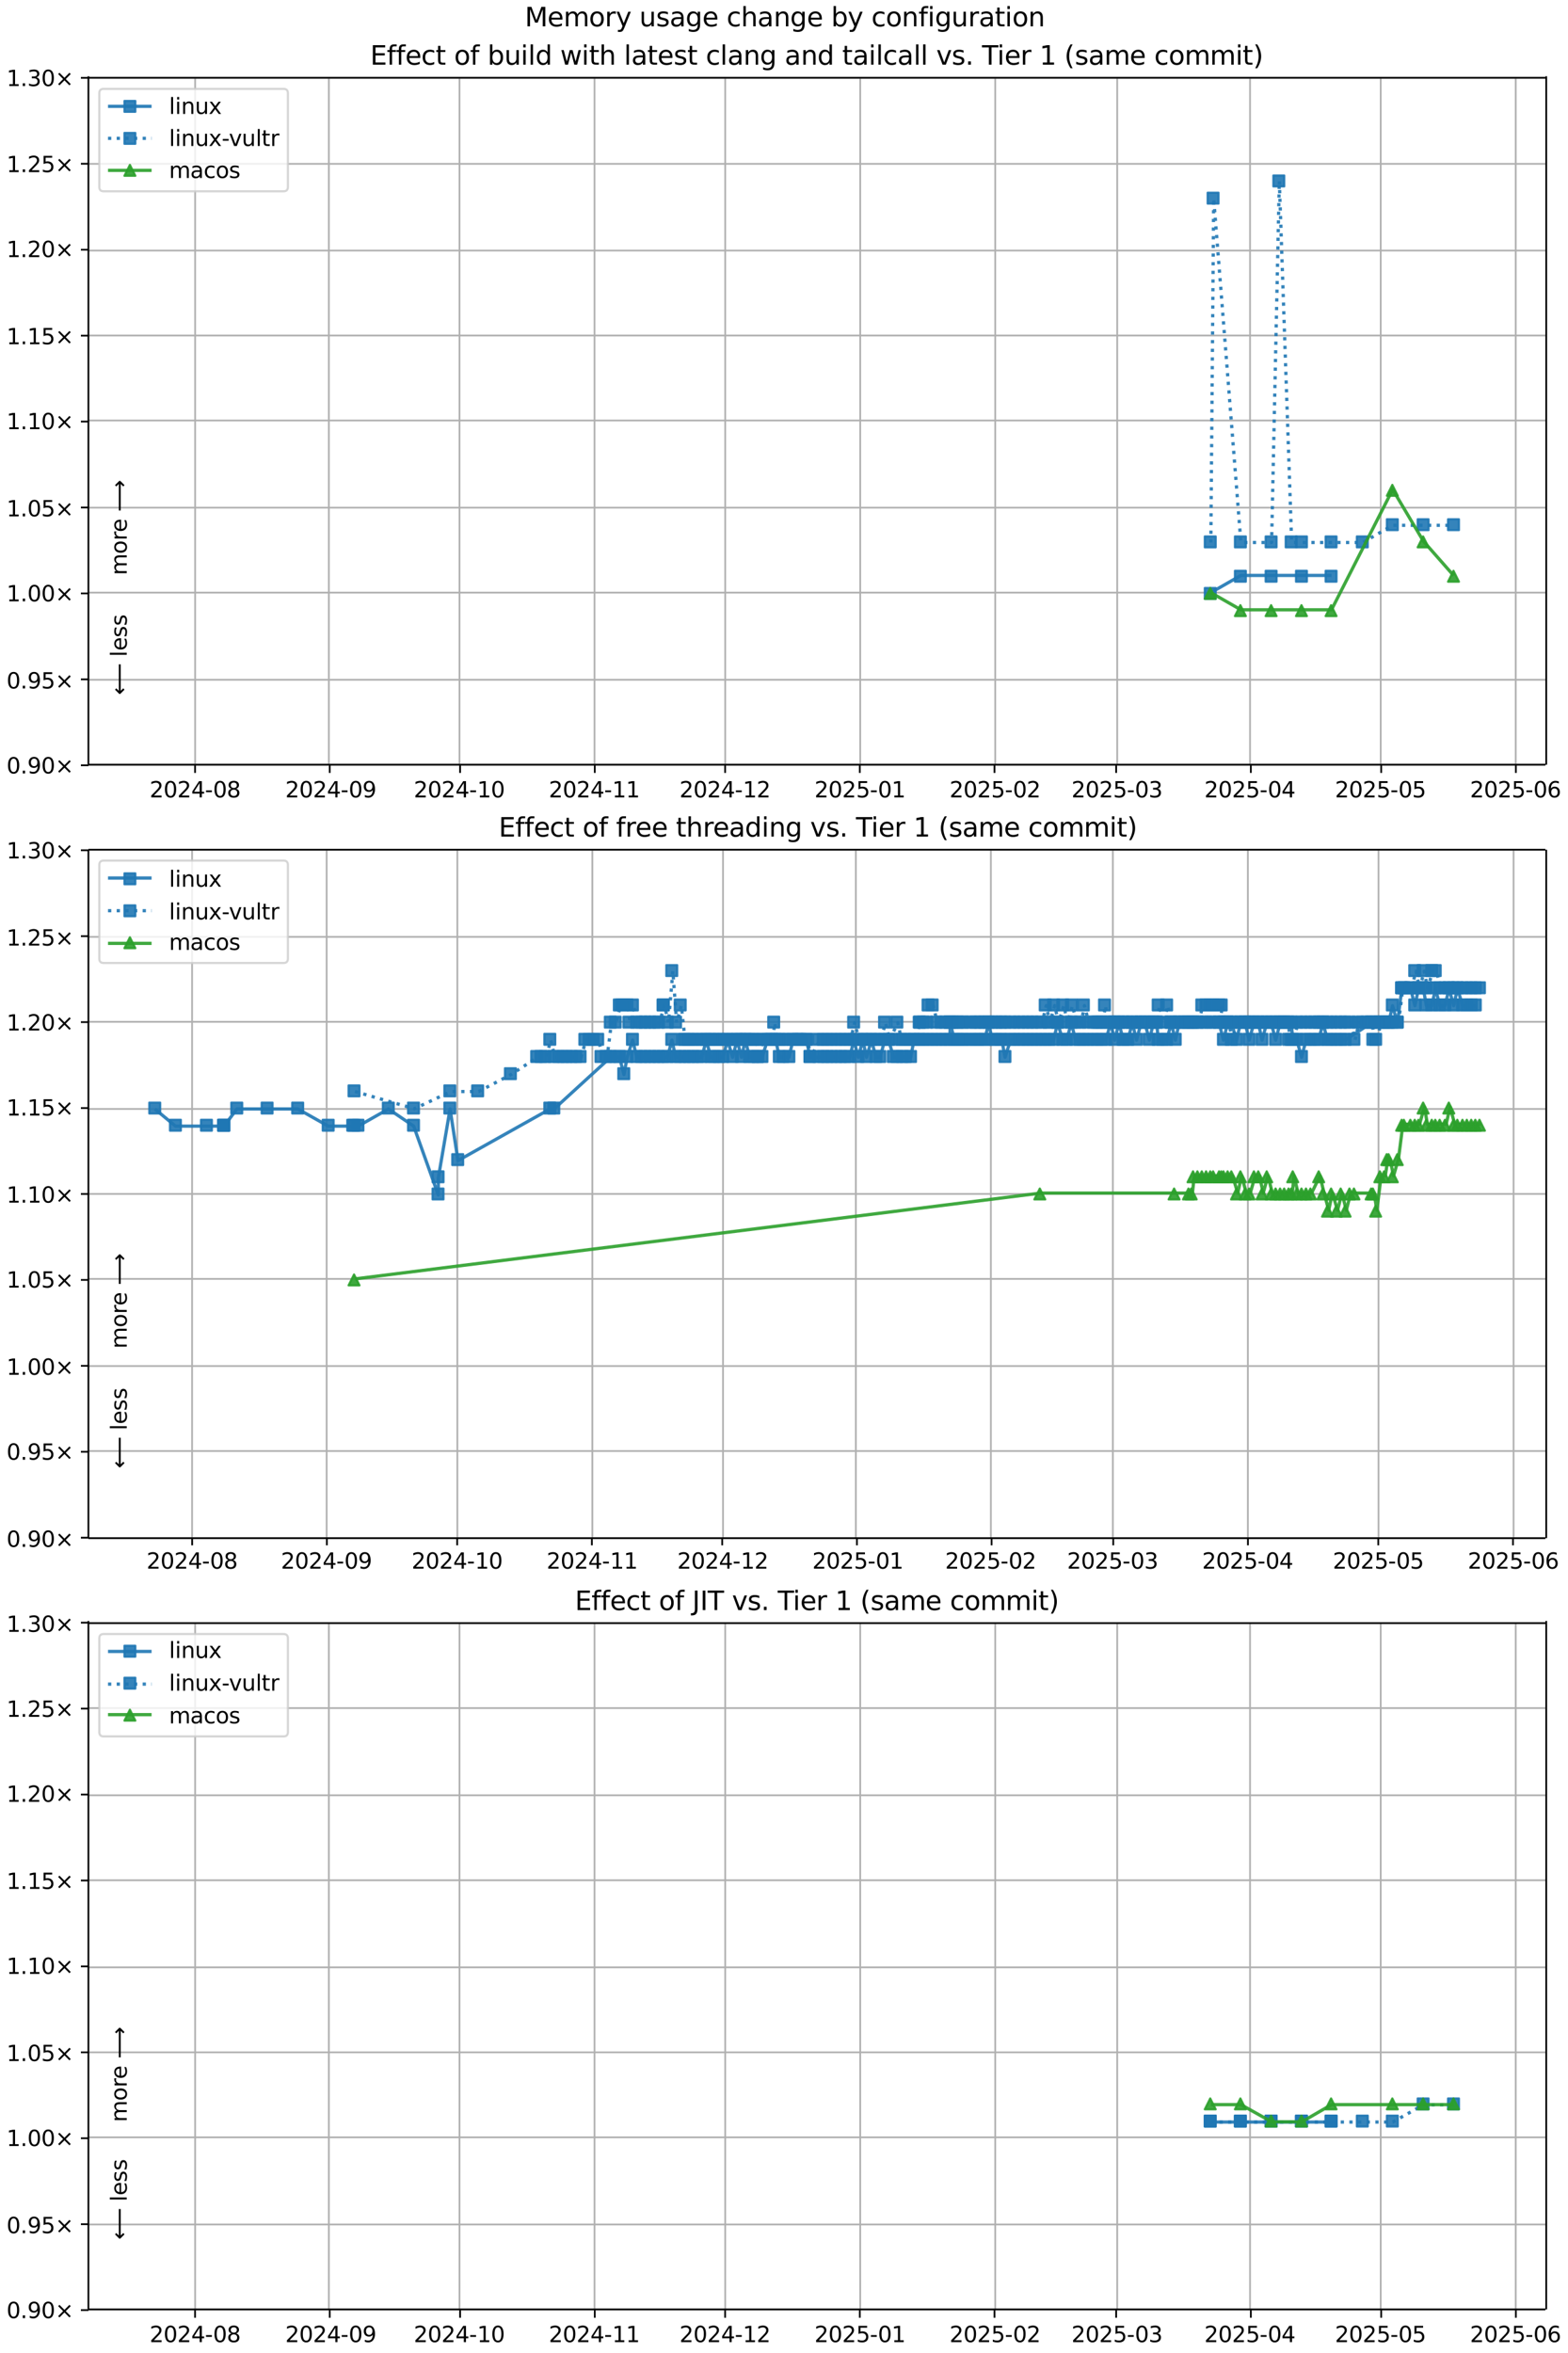<?xml version="1.0" encoding="UTF-8"?>
<!DOCTYPE svg  PUBLIC '-//W3C//DTD SVG 1.1//EN'  'http://www.w3.org/Graphics/SVG/1.1/DTD/svg11.dtd'>
<svg width="720pt" height="1080pt" version="1.1" viewBox="0 0 720 1080" xmlns="http://www.w3.org/2000/svg" xmlns:xlink="http://www.w3.org/1999/xlink">
<defs>
<style type="text/css">*{stroke-linejoin: round; stroke-linecap: butt}</style>
</defs>
<path d="m0 1080h720v-1080h-720z" fill="#fff"/>
<path d="m40.6 351h669v-316h-669z" fill="#fff"/>
<path d="m89.6 351v-316" clip-path="url(#k)" fill="none" stroke="#b0b0b0" stroke-linecap="square" stroke-width=".8"/>
<defs>
<path id="g" d="m0 0v3.5" stroke="#000" stroke-width=".8"/>
</defs>
<use x="89.566" y="351.265" stroke="#000000" stroke-width=".8" xlink:href="#g"/>
<g transform="translate(68.7 366) scale(.1 -.1)">
<defs>
<path id="d" transform="scale(.016)" d="m1228 531h2203v-531h-2962v531q359 372 979 998 621 627 780 809 303 340 423 576 121 236 121 464 0 372-261 606-261 235-680 235-297 0-627-103-329-103-704-313v638q381 153 712 231 332 78 607 78 725 0 1156-363 431-362 431-968 0-288-108-546-107-257-392-607-78-91-497-524-418-433-1181-1211z"/>
<path id="c" transform="scale(.016)" d="m2034 4250q-487 0-733-480-245-479-245-1442 0-959 245-1439 246-480 733-480 491 0 736 480 246 480 246 1439 0 963-246 1442-245 480-736 480zm0 500q785 0 1199-621 414-620 414-1801 0-1178-414-1799-414-620-1199-620-784 0-1198 620-414 621-414 1799 0 1181 414 1801 414 621 1198 621z"/>
<path id="r" transform="scale(.016)" d="m2419 4116-1594-2491h1594v2491zm-166 550h794v-3041h666v-525h-666v-1100h-628v1100h-2106v609l1940 2957z"/>
<path id="f" transform="scale(.016)" d="m313 2009h1684v-512h-1684v512z"/>
<path id="al" transform="scale(.016)" d="m2034 2216q-450 0-708-241-257-241-257-662 0-422 257-663 258-241 708-241t709 242q260 243 260 662 0 421-258 662-257 241-711 241zm-631 268q-406 100-633 378-226 279-226 679 0 559 398 884 399 325 1092 325 697 0 1094-325t397-884q0-400-227-679-226-278-629-378 456-106 710-416 255-309 255-755 0-679-414-1042-414-362-1186-362-771 0-1186 362-414 363-414 1042 0 446 256 755 257 310 713 416zm-231 997q0-362 226-565 227-203 636-203 407 0 636 203 230 203 230 565 0 363-230 566-229 203-636 203-409 0-636-203-226-203-226-566z"/>
</defs>
<use xlink:href="#d"/>
<use transform="translate(63.6)" xlink:href="#c"/>
<use transform="translate(127)" xlink:href="#d"/>
<use transform="translate(191)" xlink:href="#r"/>
<use transform="translate(254)" xlink:href="#f"/>
<use transform="translate(291)" xlink:href="#c"/>
<use transform="translate(354)" xlink:href="#al"/>
</g>
<path d="m151 351v-316" clip-path="url(#k)" fill="none" stroke="#b0b0b0" stroke-linecap="square" stroke-width=".8"/>
<use x="151.413" y="351.265" stroke="#000000" stroke-width=".8" xlink:href="#g"/>
<g transform="translate(131 366) scale(.1 -.1)">
<defs>
<path id="ac" transform="scale(.016)" d="m703 97v575q238-113 481-172 244-59 479-59 625 0 954 420 330 420 377 1277-181-269-460-413-278-144-615-144-700 0-1108 423-408 424-408 1159 0 718 425 1152 425 435 1131 435 810 0 1236-621 427-620 427-1801 0-1103-524-1761-523-658-1407-658-238 0-482 47-243 47-506 141zm1256 1978q425 0 673 290 249 291 249 798 0 503-249 795-248 292-673 292t-673-292-248-795q0-507 248-798 248-290 673-290z"/>
</defs>
<use xlink:href="#d"/>
<use transform="translate(63.6)" xlink:href="#c"/>
<use transform="translate(127)" xlink:href="#d"/>
<use transform="translate(191)" xlink:href="#r"/>
<use transform="translate(254)" xlink:href="#f"/>
<use transform="translate(291)" xlink:href="#c"/>
<use transform="translate(354)" xlink:href="#ac"/>
</g>
<path d="m211 351v-316" clip-path="url(#k)" fill="none" stroke="#b0b0b0" stroke-linecap="square" stroke-width=".8"/>
<use x="211.265" y="351.265" stroke="#000000" stroke-width=".8" xlink:href="#g"/>
<g transform="translate(190 366) scale(.1 -.1)">
<defs>
<path id="e" transform="scale(.016)" d="m794 531h1031v3560l-1122-225v575l1116 225h631v-4135h1031v-531h-2687v531z"/>
</defs>
<use xlink:href="#d"/>
<use transform="translate(63.6)" xlink:href="#c"/>
<use transform="translate(127)" xlink:href="#d"/>
<use transform="translate(191)" xlink:href="#r"/>
<use transform="translate(254)" xlink:href="#f"/>
<use transform="translate(291)" xlink:href="#e"/>
<use transform="translate(354)" xlink:href="#c"/>
</g>
<path d="m273 351v-316" clip-path="url(#k)" fill="none" stroke="#b0b0b0" stroke-linecap="square" stroke-width=".8"/>
<use x="273.111" y="351.265" stroke="#000000" stroke-width=".8" xlink:href="#g"/>
<g transform="translate(252 366) scale(.1 -.1)">
<use xlink:href="#d"/>
<use transform="translate(63.6)" xlink:href="#c"/>
<use transform="translate(127)" xlink:href="#d"/>
<use transform="translate(191)" xlink:href="#r"/>
<use transform="translate(254)" xlink:href="#f"/>
<use transform="translate(291)" xlink:href="#e"/>
<use transform="translate(354)" xlink:href="#e"/>
</g>
<path d="m333 351v-316" clip-path="url(#k)" fill="none" stroke="#b0b0b0" stroke-linecap="square" stroke-width=".8"/>
<use x="332.963" y="351.265" stroke="#000000" stroke-width=".8" xlink:href="#g"/>
<g transform="translate(312 366) scale(.1 -.1)">
<use xlink:href="#d"/>
<use transform="translate(63.6)" xlink:href="#c"/>
<use transform="translate(127)" xlink:href="#d"/>
<use transform="translate(191)" xlink:href="#r"/>
<use transform="translate(254)" xlink:href="#f"/>
<use transform="translate(291)" xlink:href="#e"/>
<use transform="translate(354)" xlink:href="#d"/>
</g>
<path d="m395 351v-316" clip-path="url(#k)" fill="none" stroke="#b0b0b0" stroke-linecap="square" stroke-width=".8"/>
<use x="394.81" y="351.265" stroke="#000000" stroke-width=".8" xlink:href="#g"/>
<g transform="translate(374 366) scale(.1 -.1)">
<defs>
<path id="h" transform="scale(.016)" d="m691 4666h2478v-532h-1900v-1143q137 47 274 70 138 23 276 23 781 0 1237-428 457-428 457-1159 0-753-469-1171-469-417-1322-417-294 0-599 50-304 50-629 150v635q281-153 581-228t634-75q541 0 856 284 316 284 316 772 0 487-316 771-315 285-856 285-253 0-505-56-251-56-513-175v2344z"/>
</defs>
<use xlink:href="#d"/>
<use transform="translate(63.6)" xlink:href="#c"/>
<use transform="translate(127)" xlink:href="#d"/>
<use transform="translate(191)" xlink:href="#h"/>
<use transform="translate(254)" xlink:href="#f"/>
<use transform="translate(291)" xlink:href="#c"/>
<use transform="translate(354)" xlink:href="#e"/>
</g>
<path d="m457 351v-316" clip-path="url(#k)" fill="none" stroke="#b0b0b0" stroke-linecap="square" stroke-width=".8"/>
<use x="456.656" y="351.265" stroke="#000000" stroke-width=".8" xlink:href="#g"/>
<g transform="translate(436 366) scale(.1 -.1)">
<use xlink:href="#d"/>
<use transform="translate(63.6)" xlink:href="#c"/>
<use transform="translate(127)" xlink:href="#d"/>
<use transform="translate(191)" xlink:href="#h"/>
<use transform="translate(254)" xlink:href="#f"/>
<use transform="translate(291)" xlink:href="#c"/>
<use transform="translate(354)" xlink:href="#d"/>
</g>
<path d="m513 351v-316" clip-path="url(#k)" fill="none" stroke="#b0b0b0" stroke-linecap="square" stroke-width=".8"/>
<use x="512.518" y="351.265" stroke="#000000" stroke-width=".8" xlink:href="#g"/>
<g transform="translate(492 366) scale(.1 -.1)">
<defs>
<path id="af" transform="scale(.016)" d="m2597 2516q453-97 707-404 255-306 255-756 0-690-475-1069-475-378-1350-378-293 0-604 58t-642 174v609q262-153 574-231 313-78 654-78 593 0 904 234t311 681q0 413-289 645-289 233-804 233h-544v519h569q465 0 712 186t247 536q0 359-255 551-254 193-729 193-260 0-557-57-297-56-653-174v562q360 100 674 150t592 50q719 0 1137-327 419-326 419-882 0-388-222-655t-631-370z"/>
</defs>
<use xlink:href="#d"/>
<use transform="translate(63.6)" xlink:href="#c"/>
<use transform="translate(127)" xlink:href="#d"/>
<use transform="translate(191)" xlink:href="#h"/>
<use transform="translate(254)" xlink:href="#f"/>
<use transform="translate(291)" xlink:href="#c"/>
<use transform="translate(354)" xlink:href="#af"/>
</g>
<path d="m574 351v-316" clip-path="url(#k)" fill="none" stroke="#b0b0b0" stroke-linecap="square" stroke-width=".8"/>
<use x="574.364" y="351.265" stroke="#000000" stroke-width=".8" xlink:href="#g"/>
<g transform="translate(553 366) scale(.1 -.1)">
<use xlink:href="#d"/>
<use transform="translate(63.6)" xlink:href="#c"/>
<use transform="translate(127)" xlink:href="#d"/>
<use transform="translate(191)" xlink:href="#h"/>
<use transform="translate(254)" xlink:href="#f"/>
<use transform="translate(291)" xlink:href="#c"/>
<use transform="translate(354)" xlink:href="#r"/>
</g>
<path d="m634 351v-316" clip-path="url(#k)" fill="none" stroke="#b0b0b0" stroke-linecap="square" stroke-width=".8"/>
<use x="634.216" y="351.265" stroke="#000000" stroke-width=".8" xlink:href="#g"/>
<g transform="translate(613 366) scale(.1 -.1)">
<use xlink:href="#d"/>
<use transform="translate(63.6)" xlink:href="#c"/>
<use transform="translate(127)" xlink:href="#d"/>
<use transform="translate(191)" xlink:href="#h"/>
<use transform="translate(254)" xlink:href="#f"/>
<use transform="translate(291)" xlink:href="#c"/>
<use transform="translate(354)" xlink:href="#h"/>
</g>
<path d="m696 351v-316" clip-path="url(#k)" fill="none" stroke="#b0b0b0" stroke-linecap="square" stroke-width=".8"/>
<use x="696.063" y="351.265" stroke="#000000" stroke-width=".8" xlink:href="#g"/>
<g transform="translate(675 366) scale(.1 -.1)">
<defs>
<path id="am" transform="scale(.016)" d="m2113 2584q-425 0-674-291-248-290-248-796 0-503 248-796 249-292 674-292t673 292q248 293 248 796 0 506-248 796-248 291-673 291zm1253 1979v-575q-238 112-480 171-242 60-480 60-625 0-955-422-329-422-376-1275 184 272 462 417 279 145 613 145 703 0 1111-427 408-426 408-1160 0-719-425-1154-425-434-1131-434-810 0-1238 620-428 621-428 1799 0 1106 525 1764t1409 658q238 0 480-47t505-140z"/>
</defs>
<use xlink:href="#d"/>
<use transform="translate(63.6)" xlink:href="#c"/>
<use transform="translate(127)" xlink:href="#d"/>
<use transform="translate(191)" xlink:href="#h"/>
<use transform="translate(254)" xlink:href="#f"/>
<use transform="translate(291)" xlink:href="#c"/>
<use transform="translate(354)" xlink:href="#am"/>
</g>
<path d="m40.6 351h669" clip-path="url(#k)" fill="none" stroke="#b0b0b0" stroke-linecap="square" stroke-width=".8"/>
<defs>
<path id="m" d="m0 0h-3.5" stroke="#000" stroke-width=".8"/>
</defs>
<use x="40.646" y="351.265" stroke="#000000" stroke-width=".8" xlink:href="#m"/>
<g transform="translate(3 355) scale(.1 -.1)">
<defs>
<path id="i" transform="scale(.016)" d="m684 794h660v-794h-660v794z"/>
<path id="n" transform="scale(.016)" d="m4488 3438-1429-1435 1429-1428-372-378-1435 1434-1434-1434-369 378 1425 1428-1425 1435 369 378 1434-1435 1435 1435 372-378z"/>
</defs>
<use xlink:href="#c"/>
<use transform="translate(63.6)" xlink:href="#i"/>
<use transform="translate(95.4)" xlink:href="#ac"/>
<use transform="translate(159)" xlink:href="#c"/>
<use transform="translate(223)" xlink:href="#n"/>
</g>
<path d="m40.6 312h669" clip-path="url(#k)" fill="none" stroke="#b0b0b0" stroke-linecap="square" stroke-width=".8"/>
<use x="40.646" y="311.823" stroke="#000000" stroke-width=".8" xlink:href="#m"/>
<g transform="translate(3 316) scale(.1 -.1)">
<use xlink:href="#c"/>
<use transform="translate(63.6)" xlink:href="#i"/>
<use transform="translate(95.4)" xlink:href="#ac"/>
<use transform="translate(159)" xlink:href="#h"/>
<use transform="translate(223)" xlink:href="#n"/>
</g>
<path d="m40.6 272h669" clip-path="url(#k)" fill="none" stroke="#b0b0b0" stroke-linecap="square" stroke-width=".8"/>
<use x="40.646" y="272.382" stroke="#000000" stroke-width=".8" xlink:href="#m"/>
<g transform="translate(3 276) scale(.1 -.1)">
<use xlink:href="#e"/>
<use transform="translate(63.6)" xlink:href="#i"/>
<use transform="translate(95.4)" xlink:href="#c"/>
<use transform="translate(159)" xlink:href="#c"/>
<use transform="translate(223)" xlink:href="#n"/>
</g>
<path d="m40.6 233h669" clip-path="url(#k)" fill="none" stroke="#b0b0b0" stroke-linecap="square" stroke-width=".8"/>
<use x="40.646" y="232.94" stroke="#000000" stroke-width=".8" xlink:href="#m"/>
<g transform="translate(3 237) scale(.1 -.1)">
<use xlink:href="#e"/>
<use transform="translate(63.6)" xlink:href="#i"/>
<use transform="translate(95.4)" xlink:href="#c"/>
<use transform="translate(159)" xlink:href="#h"/>
<use transform="translate(223)" xlink:href="#n"/>
</g>
<path d="m40.6 193h669" clip-path="url(#k)" fill="none" stroke="#b0b0b0" stroke-linecap="square" stroke-width=".8"/>
<use x="40.646" y="193.499" stroke="#000000" stroke-width=".8" xlink:href="#m"/>
<g transform="translate(3 197) scale(.1 -.1)">
<use xlink:href="#e"/>
<use transform="translate(63.6)" xlink:href="#i"/>
<use transform="translate(95.4)" xlink:href="#e"/>
<use transform="translate(159)" xlink:href="#c"/>
<use transform="translate(223)" xlink:href="#n"/>
</g>
<path d="m40.6 154h669" clip-path="url(#k)" fill="none" stroke="#b0b0b0" stroke-linecap="square" stroke-width=".8"/>
<use x="40.646" y="154.057" stroke="#000000" stroke-width=".8" xlink:href="#m"/>
<g transform="translate(3 158) scale(.1 -.1)">
<use xlink:href="#e"/>
<use transform="translate(63.6)" xlink:href="#i"/>
<use transform="translate(95.4)" xlink:href="#e"/>
<use transform="translate(159)" xlink:href="#h"/>
<use transform="translate(223)" xlink:href="#n"/>
</g>
<path d="m40.6 115h669" clip-path="url(#k)" fill="none" stroke="#b0b0b0" stroke-linecap="square" stroke-width=".8"/>
<use x="40.646" y="114.616" stroke="#000000" stroke-width=".8" xlink:href="#m"/>
<g transform="translate(3 118) scale(.1 -.1)">
<use xlink:href="#e"/>
<use transform="translate(63.6)" xlink:href="#i"/>
<use transform="translate(95.4)" xlink:href="#d"/>
<use transform="translate(159)" xlink:href="#c"/>
<use transform="translate(223)" xlink:href="#n"/>
</g>
<path d="m40.6 75.2h669" clip-path="url(#k)" fill="none" stroke="#b0b0b0" stroke-linecap="square" stroke-width=".8"/>
<use x="40.646" y="75.174" stroke="#000000" stroke-width=".8" xlink:href="#m"/>
<g transform="translate(3 79) scale(.1 -.1)">
<use xlink:href="#e"/>
<use transform="translate(63.6)" xlink:href="#i"/>
<use transform="translate(95.4)" xlink:href="#d"/>
<use transform="translate(159)" xlink:href="#h"/>
<use transform="translate(223)" xlink:href="#n"/>
</g>
<path d="m40.6 35.7h669" clip-path="url(#k)" fill="none" stroke="#b0b0b0" stroke-linecap="square" stroke-width=".8"/>
<use x="40.646" y="35.733" stroke="#000000" stroke-width=".8" xlink:href="#m"/>
<g transform="translate(3 39.5) scale(.1 -.1)">
<use xlink:href="#e"/>
<use transform="translate(63.6)" xlink:href="#i"/>
<use transform="translate(95.4)" xlink:href="#af"/>
<use transform="translate(159)" xlink:href="#c"/>
<use transform="translate(223)" xlink:href="#n"/>
</g>
<path d="m556 272 13.8-7.89h14.1 13.9 13.6" clip-path="url(#k)" fill="none" stroke="#1f77b4" stroke-linecap="square" stroke-opacity=".9" stroke-width="1.5"/>
<defs>
<path id="a" d="m-2.5 2.5h5v-5h-5z" stroke="#1f77b4" stroke-opacity=".9"/>
</defs>
<g clip-path="url(#k)" fill="#1f77b4" fill-opacity=".9" stroke="#1f77b4" stroke-opacity=".9">
<use x="555.723" y="272.382" xlink:href="#a"/>
<use x="569.565" y="264.493" xlink:href="#a"/>
<use x="583.669" y="264.493" xlink:href="#a"/>
<use x="597.606" y="264.493" xlink:href="#a"/>
<use x="611.206" y="264.493" xlink:href="#a"/>
</g>
<g stroke="#1f77b4" stroke-opacity=".9">
<path d="m556 249 1.3-158 12.5 158h14.1l3.54-166 5.67 166h4.73 13.6 14.3l13.8-7.89h14.1 13.9" clip-path="url(#k)" fill="none" stroke-dasharray="1.5,2.475" stroke-width="1.5"/>
<g clip-path="url(#k)" fill="#1f77b4" fill-opacity=".9">
<use x="555.723" y="248.717" xlink:href="#a"/>
<use x="557.027" y="90.951" xlink:href="#a"/>
<use x="569.565" y="248.717" xlink:href="#a"/>
<use x="583.669" y="248.717" xlink:href="#a"/>
<use x="587.205" y="83.062" xlink:href="#a"/>
<use x="592.876" y="248.717" xlink:href="#a"/>
<use x="597.606" y="248.717" xlink:href="#a"/>
<use x="611.206" y="248.717" xlink:href="#a"/>
<use x="625.548" y="248.717" xlink:href="#a"/>
<use x="639.333" y="240.829" xlink:href="#a"/>
<use x="653.47" y="240.829" xlink:href="#a"/>
<use x="667.418" y="240.829" xlink:href="#a"/>
</g>
</g>
<path d="m556 272 13.8 7.89h14.1 13.9 13.6l28.1-55.2 14.1 23.7 13.9 15.8" clip-path="url(#k)" fill="none" stroke="#2ca02c" stroke-linecap="square" stroke-opacity=".9" stroke-width="1.5"/>
<defs>
<path id="b" d="m0-2.5-2.5 5h5z" stroke="#2ca02c" stroke-opacity=".9"/>
</defs>
<g clip-path="url(#k)" fill="#2ca02c" fill-opacity=".9" stroke="#2ca02c" stroke-opacity=".9">
<use x="555.723" y="272.382" xlink:href="#b"/>
<use x="569.565" y="280.27" xlink:href="#b"/>
<use x="583.669" y="280.27" xlink:href="#b"/>
<use x="597.606" y="280.27" xlink:href="#b"/>
<use x="611.206" y="280.27" xlink:href="#b"/>
<use x="639.333" y="225.052" xlink:href="#b"/>
<use x="653.47" y="248.717" xlink:href="#b"/>
<use x="667.418" y="264.493" xlink:href="#b"/>
</g>
<path d="m40.6 351v-316" fill="none" stroke="#000" stroke-linecap="square" stroke-width=".8"/>
<path d="m710 351v-316" fill="none" stroke="#000" stroke-linecap="square" stroke-width=".8"/>
<path d="m40.6 351h669" fill="none" stroke="#000" stroke-linecap="square" stroke-width=".8"/>
<path d="m40.6 35.7h669" fill="none" stroke="#000" stroke-linecap="square" stroke-width=".8"/>
<g clip-path="url(#k)">
<g transform="translate(58.2 264) rotate(-90) scale(.1 -.1)">
<defs>
<path id="t" transform="scale(.016)" d="m3328 2828q216 388 516 572t706 184q547 0 844-383 297-382 297-1088v-2113h-578v2094q0 503-179 746-178 244-543 244-447 0-707-297-259-296-259-809v-1978h-578v2094q0 506-178 748t-550 242q-441 0-701-298-259-298-259-808v-1978h-578v3500h578v-544q197 322 472 475t653 153q382 0 649-194 267-193 395-562z"/>
<path id="v" transform="scale(.016)" d="m1959 3097q-462 0-731-361t-269-989 267-989q268-361 733-361 460 0 728 362 269 363 269 988 0 622-269 986-268 364-728 364zm0 487q750 0 1178-488 429-487 429-1349 0-859-429-1349-428-489-1178-489-753 0-1180 489-426 490-426 1349 0 862 426 1349 427 488 1180 488z"/>
<path id="x" transform="scale(.016)" d="m2631 2963q-97 56-211 82-114 27-251 27-488 0-749-317t-261-911v-1844h-578v3500h578v-544q182 319 472 473 291 155 707 155 59 0 131-8 72-7 159-23l3-590z"/>
<path id="o" transform="scale(.016)" d="m3597 1894v-281h-2644q38-594 358-905t892-311q331 0 642 81t618 244v-544q-310-131-635-200t-659-69q-838 0-1327 487-489 488-489 1320 0 859 464 1363 464 505 1252 505 706 0 1117-455 411-454 411-1235zm-575 169q-6 471-264 752-258 282-683 282-481 0-770-272t-333-766l2050 4z"/>
<path id="ap" transform="scale(.016)" d="m8863 2147v-281l-1229-1228-375 375 729 728h-7622v531h7622l-729 728 375 375 1229-1228z"/>
</defs>
<use xlink:href="#t"/>
<use transform="translate(97.4)" xlink:href="#v"/>
<use transform="translate(159)" xlink:href="#x"/>
<use transform="translate(197)" xlink:href="#o"/>
<use transform="translate(259)" xlink:href="#DejaVuSans-20"/>
<use transform="translate(291)" xlink:href="#ap"/>
</g>
</g>
<g clip-path="url(#k)">
<g transform="translate(58.2 319) rotate(-90) scale(.1 -.1)">
<defs>
<path id="aq" transform="scale(.016)" d="m313 1866v281l1228 1228 375-375-728-728h7621v-531h-7621l728-728-375-375-1228 1228z"/>
<path id="p" transform="scale(.016)" d="m603 4863h575v-4863h-575v4863z"/>
<path id="s" transform="scale(.016)" d="m2834 3397v-544q-243 125-506 187-262 63-544 63-428 0-642-131t-214-394q0-200 153-314t616-217l197-44q612-131 870-370t258-667q0-488-386-773-386-284-1061-284-281 0-586 55t-642 164v594q319-166 628-249 309-82 613-82 406 0 624 139 219 139 219 392 0 234-158 359-157 125-692 241l-200 47q-534 112-772 345-237 233-237 639 0 494 350 762 350 269 994 269 318 0 599-47 282-46 519-140z"/>
</defs>
<use xlink:href="#aq"/>
<use transform="translate(143)" xlink:href="#DejaVuSans-20"/>
<use transform="translate(175)" xlink:href="#p"/>
<use transform="translate(203)" xlink:href="#o"/>
<use transform="translate(264)" xlink:href="#s"/>
<use transform="translate(317)" xlink:href="#s"/>
</g>
</g>
<g transform="translate(170 29.7) scale(.12 -.12)">
<defs>
<path id="ak" transform="scale(.016)" d="m628 4666h2950v-532h-2319v-1381h2222v-531h-2222v-1691h2375v-531h-3006v4666z"/>
<path id="ab" transform="scale(.016)" d="m2375 4863v-479h-550q-309 0-430-125-120-125-120-450v-309h947v-447h-947v-3053h-578v3053h-550v447h550v244q0 584 272 851 272 268 862 268h544z"/>
<path id="y" transform="scale(.016)" d="m3122 3366v-538q-244 135-489 202t-495 67q-560 0-870-355-309-354-309-995t309-996q310-354 870-354 250 0 495 67t489 202v-532q-241-112-499-168-257-57-548-57-791 0-1257 497-465 497-465 1341 0 856 470 1346 471 491 1290 491 265 0 518-55 253-54 491-163z"/>
<path id="u" transform="scale(.016)" d="m1172 4494v-994h1184v-447h-1184v-1900q0-428 117-550t477-122h590v-481h-590q-666 0-919 248-253 249-253 905v1900h-422v447h422v994h578z"/>
<path id="as" transform="scale(.016)" d="m3116 1747q0 634-261 995t-717 361q-457 0-718-361t-261-995 261-995 718-361q456 0 717 361t261 995zm-1957 1222q182 312 458 463 277 152 661 152 638 0 1036-506 399-506 399-1331t-399-1332q-398-506-1036-506-384 0-661 152-276 152-458 464v-525h-578v4863h578v-1894z"/>
<path id="z" transform="scale(.016)" d="m544 1381v2119h575v-2097q0-497 193-746 194-248 582-248 465 0 735 297 271 297 271 810v1984h575v-3500h-575v538q-209-319-486-474-276-155-642-155-603 0-916 375-312 375-312 1097zm1447 2203z"/>
<path id="q" transform="scale(.016)" d="m603 3500h575v-3500h-575v3500zm0 1363h575v-729h-575v729z"/>
<path id="aj" transform="scale(.016)" d="m2906 2969v1894h575v-4863h-575v525q-181-312-458-464-276-152-664-152-634 0-1033 506-398 507-398 1332t398 1331q399 506 1033 506 388 0 664-152 277-151 458-463zm-1959-1222q0-634 261-995t717-361 718 361q263 361 263 995t-263 995q-262 361-718 361t-717-361-261-995z"/>
<path id="at" transform="scale(.016)" d="m269 3500h575l719-2731 715 2731h678l719-2731 716 2731h575l-916-3500h-678l-753 2869-756-2869h-679l-915 3500z"/>
<path id="ai" transform="scale(.016)" d="m3513 2113v-2113h-575v2094q0 497-194 743-194 247-581 247-466 0-735-297-269-296-269-809v-1978h-578v4863h578v-1907q207 316 486 472 280 156 646 156 603 0 912-373 310-373 310-1098z"/>
<path id="w" transform="scale(.016)" d="m2194 1759q-697 0-966-159t-269-544q0-306 202-486 202-179 548-179 479 0 768 339t289 901v128h-572zm1147 238v-2e3h-575v531q-197-318-491-470t-719-152q-537 0-855 302-317 302-317 808 0 590 395 890 396 300 1180 300h807v57q0 397-261 614t-733 217q-300 0-585-72-284-72-546-216v532q315 122 612 182 297 61 578 61 760 0 1135-394 375-393 375-1193z"/>
<path id="aa" transform="scale(.016)" d="m3513 2113v-2113h-575v2094q0 497-194 743-194 247-581 247-466 0-735-297-269-296-269-809v-1978h-578v3500h578v-544q207 316 486 472 280 156 646 156 603 0 912-373 310-373 310-1098z"/>
<path id="ag" transform="scale(.016)" d="m2906 1791q0 625-258 968-257 344-723 344-462 0-720-344-258-343-258-968 0-622 258-966t720-344q466 0 723 344 258 344 258 966zm575-1357q0-893-397-1329-396-436-1215-436-303 0-572 45t-522 139v559q253-137 500-202 247-66 503-66 566 0 847 295t281 892v285q-178-310-456-463t-666-153q-643 0-1037 490-394 491-394 1301 0 812 394 1302 394 491 1037 491 388 0 666-153t456-462v531h575v-3066z"/>
<path id="ae" transform="scale(.016)" d="m191 3500h609l1094-2937 1094 2937h609l-1313-3500h-781l-1312 3500z"/>
<path id="ah" transform="scale(.016)" d="m-19 4666h3947v-532h-1656v-4134h-634v4134h-1657v532z"/>
<path id="ao" transform="scale(.016)" d="m1984 4856q-418-718-622-1422-203-703-203-1425 0-721 205-1429t620-1424h-500q-468 735-701 1444t-233 1409q0 697 231 1403 232 707 703 1444h500z"/>
<path id="an" transform="scale(.016)" d="m513 4856h500q468-737 701-1444 233-706 233-1403 0-700-233-1409t-701-1444h-500q415 716 620 1424t205 1429q0 722-205 1425-205 704-620 1422z"/>
</defs>
<use xlink:href="#ak"/>
<use transform="translate(63.2)" xlink:href="#ab"/>
<use transform="translate(98.4)" xlink:href="#ab"/>
<use transform="translate(134)" xlink:href="#o"/>
<use transform="translate(195)" xlink:href="#y"/>
<use transform="translate(250)" xlink:href="#u"/>
<use transform="translate(289)" xlink:href="#DejaVuSans-20"/>
<use transform="translate(321)" xlink:href="#v"/>
<use transform="translate(382)" xlink:href="#ab"/>
<use transform="translate(417)" xlink:href="#DejaVuSans-20"/>
<use transform="translate(449)" xlink:href="#as"/>
<use transform="translate(513)" xlink:href="#z"/>
<use transform="translate(576)" xlink:href="#q"/>
<use transform="translate(604)" xlink:href="#p"/>
<use transform="translate(632)" xlink:href="#aj"/>
<use transform="translate(695)" xlink:href="#DejaVuSans-20"/>
<use transform="translate(727)" xlink:href="#at"/>
<use transform="translate(809)" xlink:href="#q"/>
<use transform="translate(837)" xlink:href="#u"/>
<use transform="translate(876)" xlink:href="#ai"/>
<use transform="translate(939)" xlink:href="#DejaVuSans-20"/>
<use transform="translate(971)" xlink:href="#p"/>
<use transform="translate(999)" xlink:href="#w"/>
<use transform="translate(1060)" xlink:href="#u"/>
<use transform="translate(1099)" xlink:href="#o"/>
<use transform="translate(1161)" xlink:href="#s"/>
<use transform="translate(1213)" xlink:href="#u"/>
<use transform="translate(1252)" xlink:href="#DejaVuSans-20"/>
<use transform="translate(1284)" xlink:href="#y"/>
<use transform="translate(1339)" xlink:href="#p"/>
<use transform="translate(1367)" xlink:href="#w"/>
<use transform="translate(1428)" xlink:href="#aa"/>
<use transform="translate(1491)" xlink:href="#ag"/>
<use transform="translate(1555)" xlink:href="#DejaVuSans-20"/>
<use transform="translate(1586)" xlink:href="#w"/>
<use transform="translate(1648)" xlink:href="#aa"/>
<use transform="translate(1711)" xlink:href="#aj"/>
<use transform="translate(1775)" xlink:href="#DejaVuSans-20"/>
<use transform="translate(1806)" xlink:href="#u"/>
<use transform="translate(1846)" xlink:href="#w"/>
<use transform="translate(1907)" xlink:href="#q"/>
<use transform="translate(1935)" xlink:href="#p"/>
<use transform="translate(1962)" xlink:href="#y"/>
<use transform="translate(2017)" xlink:href="#w"/>
<use transform="translate(2079)" xlink:href="#p"/>
<use transform="translate(2106)" xlink:href="#p"/>
<use transform="translate(2134)" xlink:href="#DejaVuSans-20"/>
<use transform="translate(2166)" xlink:href="#ae"/>
<use transform="translate(2225)" xlink:href="#s"/>
<use transform="translate(2277)" xlink:href="#i"/>
<use transform="translate(2309)" xlink:href="#DejaVuSans-20"/>
<use transform="translate(2341)" xlink:href="#ah"/>
<use transform="translate(2399)" xlink:href="#q"/>
<use transform="translate(2427)" xlink:href="#o"/>
<use transform="translate(2488)" xlink:href="#x"/>
<use transform="translate(2529)" xlink:href="#DejaVuSans-20"/>
<use transform="translate(2561)" xlink:href="#e"/>
<use transform="translate(2625)" xlink:href="#DejaVuSans-20"/>
<use transform="translate(2656)" xlink:href="#ao"/>
<use transform="translate(2696)" xlink:href="#s"/>
<use transform="translate(2748)" xlink:href="#w"/>
<use transform="translate(2809)" xlink:href="#t"/>
<use transform="translate(2906)" xlink:href="#o"/>
<use transform="translate(2968)" xlink:href="#DejaVuSans-20"/>
<use transform="translate(3e3)" xlink:href="#y"/>
<use transform="translate(3055)" xlink:href="#v"/>
<use transform="translate(3116)" xlink:href="#t"/>
<use transform="translate(3213)" xlink:href="#t"/>
<use transform="translate(3311)" xlink:href="#q"/>
<use transform="translate(3338)" xlink:href="#u"/>
<use transform="translate(3378)" xlink:href="#an"/>
</g>
<path d="m47.6 87.8h82.6q2 0 2-2v-43q0-2-2-2h-82.6q-2 0-2 2v43q0 2 2 2z" fill="#fff" opacity=".8" stroke="#ccc"/>
<path d="m49.6 48.8h10 10" fill="none" stroke="#1f77b4" stroke-linecap="square" stroke-opacity=".9" stroke-width="1.5"/>
<use x="59.646" y="48.831" fill="#1f77b4" fill-opacity=".9" stroke="#1f77b4" stroke-opacity=".9" xlink:href="#a"/>
<g transform="translate(77.6 52.3) scale(.1 -.1)">
<defs>
<path id="ad" transform="scale(.016)" d="m3513 3500-1266-1703 1331-1797h-678l-1019 1375-1018-1375h-679l1360 1831-1244 1669h678l928-1247 928 1247h679z"/>
</defs>
<use xlink:href="#p"/>
<use transform="translate(27.8)" xlink:href="#q"/>
<use transform="translate(55.6)" xlink:href="#aa"/>
<use transform="translate(119)" xlink:href="#z"/>
<use transform="translate(182)" xlink:href="#ad"/>
</g>
<path d="m49.6 63.5h10 10" fill="none" stroke="#1f77b4" stroke-dasharray="1.5,2.475" stroke-opacity=".9" stroke-width="1.5"/>
<use x="59.646" y="63.509" fill="#1f77b4" fill-opacity=".9" stroke="#1f77b4" stroke-opacity=".9" xlink:href="#a"/>
<g transform="translate(77.6 67) scale(.1 -.1)">
<use xlink:href="#p"/>
<use transform="translate(27.8)" xlink:href="#q"/>
<use transform="translate(55.6)" xlink:href="#aa"/>
<use transform="translate(119)" xlink:href="#z"/>
<use transform="translate(182)" xlink:href="#ad"/>
<use transform="translate(242)" xlink:href="#f"/>
<use transform="translate(275)" xlink:href="#ae"/>
<use transform="translate(334)" xlink:href="#z"/>
<use transform="translate(398)" xlink:href="#p"/>
<use transform="translate(425)" xlink:href="#u"/>
<use transform="translate(465)" xlink:href="#x"/>
</g>
<path d="m49.6 78.2h10 10" fill="none" stroke="#2ca02c" stroke-linecap="square" stroke-opacity=".9" stroke-width="1.5"/>
<use x="59.646" y="78.187" fill="#2ca02c" fill-opacity=".9" stroke="#2ca02c" stroke-opacity=".9" xlink:href="#b"/>
<g transform="translate(77.6 81.7) scale(.1 -.1)">
<use xlink:href="#t"/>
<use transform="translate(97.4)" xlink:href="#w"/>
<use transform="translate(159)" xlink:href="#y"/>
<use transform="translate(214)" xlink:href="#v"/>
<use transform="translate(275)" xlink:href="#s"/>
</g>
<path d="m40.6 706h669v-316h-669z" fill="#fff"/>
<path d="m88.2 706v-316" clip-path="url(#l)" fill="none" stroke="#b0b0b0" stroke-linecap="square" stroke-width=".8"/>
<use x="88.236" y="705.793" stroke="#000000" stroke-width=".8" xlink:href="#g"/>
<g transform="translate(67.3 720) scale(.1 -.1)">
<use xlink:href="#d"/>
<use transform="translate(63.6)" xlink:href="#c"/>
<use transform="translate(127)" xlink:href="#d"/>
<use transform="translate(191)" xlink:href="#r"/>
<use transform="translate(254)" xlink:href="#f"/>
<use transform="translate(291)" xlink:href="#c"/>
<use transform="translate(354)" xlink:href="#al"/>
</g>
<path d="m150 706v-316" clip-path="url(#l)" fill="none" stroke="#b0b0b0" stroke-linecap="square" stroke-width=".8"/>
<use x="150.083" y="705.793" stroke="#000000" stroke-width=".8" xlink:href="#g"/>
<g transform="translate(129 720) scale(.1 -.1)">
<use xlink:href="#d"/>
<use transform="translate(63.6)" xlink:href="#c"/>
<use transform="translate(127)" xlink:href="#d"/>
<use transform="translate(191)" xlink:href="#r"/>
<use transform="translate(254)" xlink:href="#f"/>
<use transform="translate(291)" xlink:href="#c"/>
<use transform="translate(354)" xlink:href="#ac"/>
</g>
<path d="m210 706v-316" clip-path="url(#l)" fill="none" stroke="#b0b0b0" stroke-linecap="square" stroke-width=".8"/>
<use x="209.935" y="705.793" stroke="#000000" stroke-width=".8" xlink:href="#g"/>
<g transform="translate(189 720) scale(.1 -.1)">
<use xlink:href="#d"/>
<use transform="translate(63.6)" xlink:href="#c"/>
<use transform="translate(127)" xlink:href="#d"/>
<use transform="translate(191)" xlink:href="#r"/>
<use transform="translate(254)" xlink:href="#f"/>
<use transform="translate(291)" xlink:href="#e"/>
<use transform="translate(354)" xlink:href="#c"/>
</g>
<path d="m272 706v-316" clip-path="url(#l)" fill="none" stroke="#b0b0b0" stroke-linecap="square" stroke-width=".8"/>
<use x="271.781" y="705.793" stroke="#000000" stroke-width=".8" xlink:href="#g"/>
<g transform="translate(251 720) scale(.1 -.1)">
<use xlink:href="#d"/>
<use transform="translate(63.6)" xlink:href="#c"/>
<use transform="translate(127)" xlink:href="#d"/>
<use transform="translate(191)" xlink:href="#r"/>
<use transform="translate(254)" xlink:href="#f"/>
<use transform="translate(291)" xlink:href="#e"/>
<use transform="translate(354)" xlink:href="#e"/>
</g>
<path d="m332 706v-316" clip-path="url(#l)" fill="none" stroke="#b0b0b0" stroke-linecap="square" stroke-width=".8"/>
<use x="331.633" y="705.793" stroke="#000000" stroke-width=".8" xlink:href="#g"/>
<g transform="translate(311 720) scale(.1 -.1)">
<use xlink:href="#d"/>
<use transform="translate(63.6)" xlink:href="#c"/>
<use transform="translate(127)" xlink:href="#d"/>
<use transform="translate(191)" xlink:href="#r"/>
<use transform="translate(254)" xlink:href="#f"/>
<use transform="translate(291)" xlink:href="#e"/>
<use transform="translate(354)" xlink:href="#d"/>
</g>
<path d="m393 706v-316" clip-path="url(#l)" fill="none" stroke="#b0b0b0" stroke-linecap="square" stroke-width=".8"/>
<use x="393.48" y="705.793" stroke="#000000" stroke-width=".8" xlink:href="#g"/>
<g transform="translate(373 720) scale(.1 -.1)">
<use xlink:href="#d"/>
<use transform="translate(63.6)" xlink:href="#c"/>
<use transform="translate(127)" xlink:href="#d"/>
<use transform="translate(191)" xlink:href="#h"/>
<use transform="translate(254)" xlink:href="#f"/>
<use transform="translate(291)" xlink:href="#c"/>
<use transform="translate(354)" xlink:href="#e"/>
</g>
<path d="m455 706v-316" clip-path="url(#l)" fill="none" stroke="#b0b0b0" stroke-linecap="square" stroke-width=".8"/>
<use x="455.326" y="705.793" stroke="#000000" stroke-width=".8" xlink:href="#g"/>
<g transform="translate(434 720) scale(.1 -.1)">
<use xlink:href="#d"/>
<use transform="translate(63.6)" xlink:href="#c"/>
<use transform="translate(127)" xlink:href="#d"/>
<use transform="translate(191)" xlink:href="#h"/>
<use transform="translate(254)" xlink:href="#f"/>
<use transform="translate(291)" xlink:href="#c"/>
<use transform="translate(354)" xlink:href="#d"/>
</g>
<path d="m511 706v-316" clip-path="url(#l)" fill="none" stroke="#b0b0b0" stroke-linecap="square" stroke-width=".8"/>
<use x="511.188" y="705.793" stroke="#000000" stroke-width=".8" xlink:href="#g"/>
<g transform="translate(490 720) scale(.1 -.1)">
<use xlink:href="#d"/>
<use transform="translate(63.6)" xlink:href="#c"/>
<use transform="translate(127)" xlink:href="#d"/>
<use transform="translate(191)" xlink:href="#h"/>
<use transform="translate(254)" xlink:href="#f"/>
<use transform="translate(291)" xlink:href="#c"/>
<use transform="translate(354)" xlink:href="#af"/>
</g>
<path d="m573 706v-316" clip-path="url(#l)" fill="none" stroke="#b0b0b0" stroke-linecap="square" stroke-width=".8"/>
<use x="573.034" y="705.793" stroke="#000000" stroke-width=".8" xlink:href="#g"/>
<g transform="translate(552 720) scale(.1 -.1)">
<use xlink:href="#d"/>
<use transform="translate(63.6)" xlink:href="#c"/>
<use transform="translate(127)" xlink:href="#d"/>
<use transform="translate(191)" xlink:href="#h"/>
<use transform="translate(254)" xlink:href="#f"/>
<use transform="translate(291)" xlink:href="#c"/>
<use transform="translate(354)" xlink:href="#r"/>
</g>
<path d="m633 706v-316" clip-path="url(#l)" fill="none" stroke="#b0b0b0" stroke-linecap="square" stroke-width=".8"/>
<use x="632.886" y="705.793" stroke="#000000" stroke-width=".8" xlink:href="#g"/>
<g transform="translate(612 720) scale(.1 -.1)">
<use xlink:href="#d"/>
<use transform="translate(63.6)" xlink:href="#c"/>
<use transform="translate(127)" xlink:href="#d"/>
<use transform="translate(191)" xlink:href="#h"/>
<use transform="translate(254)" xlink:href="#f"/>
<use transform="translate(291)" xlink:href="#c"/>
<use transform="translate(354)" xlink:href="#h"/>
</g>
<path d="m695 706v-316" clip-path="url(#l)" fill="none" stroke="#b0b0b0" stroke-linecap="square" stroke-width=".8"/>
<use x="694.733" y="705.793" stroke="#000000" stroke-width=".8" xlink:href="#g"/>
<g transform="translate(674 720) scale(.1 -.1)">
<use xlink:href="#d"/>
<use transform="translate(63.6)" xlink:href="#c"/>
<use transform="translate(127)" xlink:href="#d"/>
<use transform="translate(191)" xlink:href="#h"/>
<use transform="translate(254)" xlink:href="#f"/>
<use transform="translate(291)" xlink:href="#c"/>
<use transform="translate(354)" xlink:href="#am"/>
</g>
<path d="m40.6 706h669" clip-path="url(#l)" fill="none" stroke="#b0b0b0" stroke-linecap="square" stroke-width=".8"/>
<use x="40.646" y="705.793" stroke="#000000" stroke-width=".8" xlink:href="#m"/>
<g transform="translate(3 710) scale(.1 -.1)">
<use xlink:href="#c"/>
<use transform="translate(63.6)" xlink:href="#i"/>
<use transform="translate(95.4)" xlink:href="#ac"/>
<use transform="translate(159)" xlink:href="#c"/>
<use transform="translate(223)" xlink:href="#n"/>
</g>
<path d="m40.6 666h669" clip-path="url(#l)" fill="none" stroke="#b0b0b0" stroke-linecap="square" stroke-width=".8"/>
<use x="40.646" y="666.352" stroke="#000000" stroke-width=".8" xlink:href="#m"/>
<g transform="translate(3 670) scale(.1 -.1)">
<use xlink:href="#c"/>
<use transform="translate(63.6)" xlink:href="#i"/>
<use transform="translate(95.4)" xlink:href="#ac"/>
<use transform="translate(159)" xlink:href="#h"/>
<use transform="translate(223)" xlink:href="#n"/>
</g>
<path d="m40.6 627h669" clip-path="url(#l)" fill="none" stroke="#b0b0b0" stroke-linecap="square" stroke-width=".8"/>
<use x="40.646" y="626.91" stroke="#000000" stroke-width=".8" xlink:href="#m"/>
<g transform="translate(3 631) scale(.1 -.1)">
<use xlink:href="#e"/>
<use transform="translate(63.6)" xlink:href="#i"/>
<use transform="translate(95.4)" xlink:href="#c"/>
<use transform="translate(159)" xlink:href="#c"/>
<use transform="translate(223)" xlink:href="#n"/>
</g>
<path d="m40.6 587h669" clip-path="url(#l)" fill="none" stroke="#b0b0b0" stroke-linecap="square" stroke-width=".8"/>
<use x="40.646" y="587.469" stroke="#000000" stroke-width=".8" xlink:href="#m"/>
<g transform="translate(3 591) scale(.1 -.1)">
<use xlink:href="#e"/>
<use transform="translate(63.6)" xlink:href="#i"/>
<use transform="translate(95.4)" xlink:href="#c"/>
<use transform="translate(159)" xlink:href="#h"/>
<use transform="translate(223)" xlink:href="#n"/>
</g>
<path d="m40.6 548h669" clip-path="url(#l)" fill="none" stroke="#b0b0b0" stroke-linecap="square" stroke-width=".8"/>
<use x="40.646" y="548.027" stroke="#000000" stroke-width=".8" xlink:href="#m"/>
<g transform="translate(3 552) scale(.1 -.1)">
<use xlink:href="#e"/>
<use transform="translate(63.6)" xlink:href="#i"/>
<use transform="translate(95.4)" xlink:href="#e"/>
<use transform="translate(159)" xlink:href="#c"/>
<use transform="translate(223)" xlink:href="#n"/>
</g>
<path d="m40.6 509h669" clip-path="url(#l)" fill="none" stroke="#b0b0b0" stroke-linecap="square" stroke-width=".8"/>
<use x="40.646" y="508.586" stroke="#000000" stroke-width=".8" xlink:href="#m"/>
<g transform="translate(3 512) scale(.1 -.1)">
<use xlink:href="#e"/>
<use transform="translate(63.6)" xlink:href="#i"/>
<use transform="translate(95.4)" xlink:href="#e"/>
<use transform="translate(159)" xlink:href="#h"/>
<use transform="translate(223)" xlink:href="#n"/>
</g>
<path d="m40.6 469h669" clip-path="url(#l)" fill="none" stroke="#b0b0b0" stroke-linecap="square" stroke-width=".8"/>
<use x="40.646" y="469.144" stroke="#000000" stroke-width=".8" xlink:href="#m"/>
<g transform="translate(3 473) scale(.1 -.1)">
<use xlink:href="#e"/>
<use transform="translate(63.6)" xlink:href="#i"/>
<use transform="translate(95.4)" xlink:href="#d"/>
<use transform="translate(159)" xlink:href="#c"/>
<use transform="translate(223)" xlink:href="#n"/>
</g>
<path d="m40.6 430h669" clip-path="url(#l)" fill="none" stroke="#b0b0b0" stroke-linecap="square" stroke-width=".8"/>
<use x="40.646" y="429.703" stroke="#000000" stroke-width=".8" xlink:href="#m"/>
<g transform="translate(3 434) scale(.1 -.1)">
<use xlink:href="#e"/>
<use transform="translate(63.6)" xlink:href="#i"/>
<use transform="translate(95.4)" xlink:href="#d"/>
<use transform="translate(159)" xlink:href="#h"/>
<use transform="translate(223)" xlink:href="#n"/>
</g>
<path d="m40.6 390h669" clip-path="url(#l)" fill="none" stroke="#b0b0b0" stroke-linecap="square" stroke-width=".8"/>
<use x="40.646" y="390.261" stroke="#000000" stroke-width=".8" xlink:href="#m"/>
<g transform="translate(3 394) scale(.1 -.1)">
<use xlink:href="#e"/>
<use transform="translate(63.6)" xlink:href="#i"/>
<use transform="translate(95.4)" xlink:href="#af"/>
<use transform="translate(159)" xlink:href="#c"/>
<use transform="translate(223)" xlink:href="#n"/>
</g>
<g stroke="#1f77b4" stroke-opacity=".9">
<path d="m71.1 509 9.49 7.89h22.3l5.87-7.89h28l14 7.89h13.7l13.9-7.89 11.6 7.89 11.3 31.6 0.021-7.89 5.39-31.6 3.62 23.7 42.3-23.7h1.84l25.9-23.7h4.14l2.04 7.89 1.48-7.89 2.51-7.89 1.89 7.89h14.1l2.03-7.89 1.76 7.89h12l2.01-7.89 2.14 7.89h5.58l2.06-7.89 2.33 7.89 2.06-7.89 2 7.89 1.77-7.89 2 7.89h5.72l2.46-7.89h3.79l1.7 7.89h4.41l1.8-7.89h6.21l1.67 7.89h18.2l1.89-7.89 2.04 7.89 2.06-7.89 1.73 7.89 2.22-7.89 2.15 7.89h1.86l2.13-7.89h1.83l2.15 7.89h7.94l1.48-7.89h16.5l0.158-7.89 1.91 7.89h13.9l1.86-7.89 1.6 7.89h4.46l1.44 7.89 2.52-7.89h19.8l1.8-7.89 2.42 7.89h1.66l2.3-7.89 1.83 7.89h14l2.15-7.89 1.86 7.89 1.95-7.89 1.99 7.89h2.13l2-7.89 1.99 7.89 2.05-7.89h1.79l2.03 7.89 1.87-7.89h1.49l0.754 7.89h3.87l2.1-7.89 1.85 7.89 1.79-7.89h18.3l2.02 7.89 1.91-7.89h1.71l2.4 7.89 1.77-7.89h2.15l1.84 7.89 2.22-7.89h1.99l1.72 7.89 2.17-7.89h2.02l2.05 7.89 2.06-7.89h5.1l0.715 7.89h1.89l2.12 7.89 2.07-7.89h5.84l1.9-7.89 2.15 7.89h8.08l12-7.89h8l1.74-7.89 2.26 7.89 2.02-15.8h3.99l2.01 7.89 1.66-7.89h2.19l1.42 7.89h2.53l1.62-7.89 2.02 7.89h2.42l1.79-7.89 2.15 7.89 1.74-7.89 2.38 7.89h5.9v0" clip-path="url(#l)" fill="none" stroke-linecap="square" stroke-width="1.5"/>
<g clip-path="url(#l)" fill="#1f77b4" fill-opacity=".9">
<use x="71.06" y="508.586" xlink:href="#a"/>
<use x="80.552" y="516.474" xlink:href="#a"/>
<use x="94.798" y="516.474" xlink:href="#a"/>
<use x="102.646" y="516.474" xlink:href="#a"/>
<use x="102.659" y="516.474" xlink:href="#a"/>
<use x="102.849" y="516.474" xlink:href="#a"/>
<use x="108.715" y="508.586" xlink:href="#a"/>
<use x="122.649" y="508.586" xlink:href="#a"/>
<use x="136.692" y="508.586" xlink:href="#a"/>
<use x="150.689" y="516.474" xlink:href="#a"/>
<use x="161.959" y="516.474" xlink:href="#a"/>
<use x="162.573" y="516.474" xlink:href="#a"/>
<use x="164.363" y="516.474" xlink:href="#a"/>
<use x="178.305" y="508.586" xlink:href="#a"/>
<use x="189.87" y="516.474" xlink:href="#a"/>
<use x="201.139" y="548.027" xlink:href="#a"/>
<use x="201.16" y="540.139" xlink:href="#a"/>
<use x="206.548" y="508.586" xlink:href="#a"/>
<use x="210.171" y="532.251" xlink:href="#a"/>
<use x="252.465" y="508.586" xlink:href="#a"/>
<use x="254.3" y="508.586" xlink:href="#a"/>
<use x="280.244" y="484.921" xlink:href="#a"/>
<use x="282.496" y="484.921" xlink:href="#a"/>
<use x="284.38" y="484.921" xlink:href="#a"/>
<use x="286.416" y="492.809" xlink:href="#a"/>
<use x="287.891" y="484.921" xlink:href="#a"/>
<use x="290.404" y="477.032" xlink:href="#a"/>
<use x="292.293" y="484.921" xlink:href="#a"/>
<use x="294.491" y="484.921" xlink:href="#a"/>
<use x="296.254" y="484.921" xlink:href="#a"/>
<use x="298.445" y="484.921" xlink:href="#a"/>
<use x="300.492" y="484.921" xlink:href="#a"/>
<use x="302.385" y="484.921" xlink:href="#a"/>
<use x="304.461" y="484.921" xlink:href="#a"/>
<use x="306.423" y="484.921" xlink:href="#a"/>
<use x="308.456" y="477.032" xlink:href="#a"/>
<use x="310.213" y="484.921" xlink:href="#a"/>
<use x="312.34" y="484.921" xlink:href="#a"/>
<use x="314.476" y="484.921" xlink:href="#a"/>
<use x="316.425" y="484.921" xlink:href="#a"/>
<use x="318.223" y="484.921" xlink:href="#a"/>
<use x="320.304" y="484.921" xlink:href="#a"/>
<use x="322.204" y="484.921" xlink:href="#a"/>
<use x="324.215" y="477.032" xlink:href="#a"/>
<use x="326.358" y="484.921" xlink:href="#a"/>
<use x="327.813" y="484.921" xlink:href="#a"/>
<use x="330.142" y="484.921" xlink:href="#a"/>
<use x="331.937" y="484.921" xlink:href="#a"/>
<use x="334.001" y="477.032" xlink:href="#a"/>
<use x="336.33" y="484.921" xlink:href="#a"/>
<use x="338.394" y="477.032" xlink:href="#a"/>
<use x="340.396" y="484.921" xlink:href="#a"/>
<use x="342.162" y="477.032" xlink:href="#a"/>
<use x="344.157" y="484.921" xlink:href="#a"/>
<use x="345.846" y="484.921" xlink:href="#a"/>
<use x="347.907" y="484.921" xlink:href="#a"/>
<use x="349.881" y="484.921" xlink:href="#a"/>
<use x="352.345" y="477.032" xlink:href="#a"/>
<use x="354.269" y="477.032" xlink:href="#a"/>
<use x="356.14" y="477.032" xlink:href="#a"/>
<use x="357.842" y="484.921" xlink:href="#a"/>
<use x="359.599" y="484.921" xlink:href="#a"/>
<use x="362.247" y="484.921" xlink:href="#a"/>
<use x="364.052" y="477.032" xlink:href="#a"/>
<use x="366.238" y="477.032" xlink:href="#a"/>
<use x="367.592" y="477.032" xlink:href="#a"/>
<use x="370.258" y="477.032" xlink:href="#a"/>
<use x="371.923" y="484.921" xlink:href="#a"/>
<use x="375.859" y="484.921" xlink:href="#a"/>
<use x="378.043" y="484.921" xlink:href="#a"/>
<use x="379.804" y="484.921" xlink:href="#a"/>
<use x="381.734" y="484.921" xlink:href="#a"/>
<use x="384.077" y="484.921" xlink:href="#a"/>
<use x="386.094" y="484.921" xlink:href="#a"/>
<use x="388.001" y="484.921" xlink:href="#a"/>
<use x="390.081" y="484.921" xlink:href="#a"/>
<use x="391.972" y="477.032" xlink:href="#a"/>
<use x="394.01" y="484.921" xlink:href="#a"/>
<use x="396.072" y="477.032" xlink:href="#a"/>
<use x="397.806" y="484.921" xlink:href="#a"/>
<use x="400.031" y="477.032" xlink:href="#a"/>
<use x="402.179" y="484.921" xlink:href="#a"/>
<use x="404.035" y="484.921" xlink:href="#a"/>
<use x="406.169" y="477.032" xlink:href="#a"/>
<use x="408.003" y="477.032" xlink:href="#a"/>
<use x="410.158" y="484.921" xlink:href="#a"/>
<use x="411.831" y="484.921" xlink:href="#a"/>
<use x="414.266" y="484.921" xlink:href="#a"/>
<use x="415.796" y="484.921" xlink:href="#a"/>
<use x="418.099" y="484.921" xlink:href="#a"/>
<use x="419.579" y="477.032" xlink:href="#a"/>
<use x="422.099" y="477.032" xlink:href="#a"/>
<use x="422.31" y="477.032" xlink:href="#a"/>
<use x="423.924" y="477.032" xlink:href="#a"/>
<use x="426.145" y="477.032" xlink:href="#a"/>
<use x="428.037" y="477.032" xlink:href="#a"/>
<use x="429.963" y="477.032" xlink:href="#a"/>
<use x="432.141" y="477.032" xlink:href="#a"/>
<use x="434.12" y="477.032" xlink:href="#a"/>
<use x="436.08" y="477.032" xlink:href="#a"/>
<use x="436.238" y="469.144" xlink:href="#a"/>
<use x="438.145" y="477.032" xlink:href="#a"/>
<use x="439.441" y="477.032" xlink:href="#a"/>
<use x="440.075" y="477.032" xlink:href="#a"/>
<use x="441.987" y="477.032" xlink:href="#a"/>
<use x="443.633" y="477.032" xlink:href="#a"/>
<use x="445.684" y="477.032" xlink:href="#a"/>
<use x="448.112" y="477.032" xlink:href="#a"/>
<use x="449.065" y="477.032" xlink:href="#a"/>
<use x="450.104" y="477.032" xlink:href="#a"/>
<use x="452.088" y="477.032" xlink:href="#a"/>
<use x="453.948" y="469.144" xlink:href="#a"/>
<use x="455.55" y="477.032" xlink:href="#a"/>
<use x="457.473" y="477.032" xlink:href="#a"/>
<use x="459.423" y="477.032" xlink:href="#a"/>
<use x="460.009" y="477.032" xlink:href="#a"/>
<use x="461.453" y="484.921" xlink:href="#a"/>
<use x="463.971" y="477.032" xlink:href="#a"/>
<use x="465.687" y="477.032" xlink:href="#a"/>
<use x="468.013" y="477.032" xlink:href="#a"/>
<use x="469.929" y="477.032" xlink:href="#a"/>
<use x="472.001" y="477.032" xlink:href="#a"/>
<use x="473.985" y="477.032" xlink:href="#a"/>
<use x="475.84" y="477.032" xlink:href="#a"/>
<use x="478.019" y="477.032" xlink:href="#a"/>
<use x="479.945" y="477.032" xlink:href="#a"/>
<use x="481.582" y="477.032" xlink:href="#a"/>
<use x="483.786" y="477.032" xlink:href="#a"/>
<use x="485.587" y="469.144" xlink:href="#a"/>
<use x="488.005" y="477.032" xlink:href="#a"/>
<use x="489.666" y="477.032" xlink:href="#a"/>
<use x="491.965" y="469.144" xlink:href="#a"/>
<use x="493.793" y="477.032" xlink:href="#a"/>
<use x="495.974" y="477.032" xlink:href="#a"/>
<use x="497.464" y="477.032" xlink:href="#a"/>
<use x="499.46" y="477.032" xlink:href="#a"/>
<use x="501.989" y="477.032" xlink:href="#a"/>
<use x="503.755" y="477.032" xlink:href="#a"/>
<use x="505.708" y="477.032" xlink:href="#a"/>
<use x="507.759" y="477.032" xlink:href="#a"/>
<use x="509.904" y="469.144" xlink:href="#a"/>
<use x="511.767" y="477.032" xlink:href="#a"/>
<use x="513.717" y="469.144" xlink:href="#a"/>
<use x="515.707" y="477.032" xlink:href="#a"/>
<use x="516.095" y="477.032" xlink:href="#a"/>
<use x="517.836" y="477.032" xlink:href="#a"/>
<use x="519.839" y="469.144" xlink:href="#a"/>
<use x="521.828" y="477.032" xlink:href="#a"/>
<use x="523.88" y="469.144" xlink:href="#a"/>
<use x="525.666" y="469.144" xlink:href="#a"/>
<use x="527.698" y="477.032" xlink:href="#a"/>
<use x="529.572" y="469.144" xlink:href="#a"/>
<use x="531.065" y="469.144" xlink:href="#a"/>
<use x="531.818" y="477.032" xlink:href="#a"/>
<use x="533.823" y="477.032" xlink:href="#a"/>
<use x="535.691" y="477.032" xlink:href="#a"/>
<use x="537.795" y="469.144" xlink:href="#a"/>
<use x="539.65" y="477.032" xlink:href="#a"/>
<use x="541.439" y="469.144" xlink:href="#a"/>
<use x="543.694" y="469.144" xlink:href="#a"/>
<use x="545.734" y="469.144" xlink:href="#a"/>
<use x="546.976" y="469.144" xlink:href="#a"/>
<use x="547.815" y="469.144" xlink:href="#a"/>
<use x="549.823" y="469.144" xlink:href="#a"/>
<use x="551.837" y="469.144" xlink:href="#a"/>
<use x="553.801" y="469.144" xlink:href="#a"/>
<use x="555.723" y="469.144" xlink:href="#a"/>
<use x="557.027" y="469.144" xlink:href="#a"/>
<use x="559.756" y="469.144" xlink:href="#a"/>
<use x="561.779" y="477.032" xlink:href="#a"/>
<use x="563.691" y="469.144" xlink:href="#a"/>
<use x="565.396" y="469.144" xlink:href="#a"/>
<use x="567.795" y="477.032" xlink:href="#a"/>
<use x="569.565" y="469.144" xlink:href="#a"/>
<use x="571.715" y="469.144" xlink:href="#a"/>
<use x="573.552" y="477.032" xlink:href="#a"/>
<use x="575.771" y="469.144" xlink:href="#a"/>
<use x="577.759" y="469.144" xlink:href="#a"/>
<use x="579.48" y="477.032" xlink:href="#a"/>
<use x="581.649" y="469.144" xlink:href="#a"/>
<use x="583.669" y="469.144" xlink:href="#a"/>
<use x="585.72" y="477.032" xlink:href="#a"/>
<use x="587.781" y="469.144" xlink:href="#a"/>
<use x="589.662" y="469.144" xlink:href="#a"/>
<use x="591.681" y="469.144" xlink:href="#a"/>
<use x="592.876" y="469.144" xlink:href="#a"/>
<use x="593.591" y="477.032" xlink:href="#a"/>
<use x="595.486" y="477.032" xlink:href="#a"/>
<use x="597.606" y="484.921" xlink:href="#a"/>
<use x="599.681" y="477.032" xlink:href="#a"/>
<use x="601.72" y="477.032" xlink:href="#a"/>
<use x="603.586" y="477.032" xlink:href="#a"/>
<use x="605.516" y="477.032" xlink:href="#a"/>
<use x="607.419" y="469.144" xlink:href="#a"/>
<use x="609.565" y="477.032" xlink:href="#a"/>
<use x="611.206" y="477.032" xlink:href="#a"/>
<use x="613.63" y="477.032" xlink:href="#a"/>
<use x="615.607" y="477.032" xlink:href="#a"/>
<use x="617.642" y="477.032" xlink:href="#a"/>
<use x="629.594" y="469.144" xlink:href="#a"/>
<use x="630.384" y="469.144" xlink:href="#a"/>
<use x="631.669" y="469.144" xlink:href="#a"/>
<use x="633.606" y="469.144" xlink:href="#a"/>
<use x="635.521" y="469.144" xlink:href="#a"/>
<use x="636.744" y="469.144" xlink:href="#a"/>
<use x="637.59" y="469.144" xlink:href="#a"/>
<use x="639.333" y="461.256" xlink:href="#a"/>
<use x="641.596" y="469.144" xlink:href="#a"/>
<use x="643.615" y="453.367" xlink:href="#a"/>
<use x="644.614" y="453.367" xlink:href="#a"/>
<use x="647.607" y="453.367" xlink:href="#a"/>
<use x="649.619" y="461.256" xlink:href="#a"/>
<use x="651.281" y="453.367" xlink:href="#a"/>
<use x="653.47" y="453.367" xlink:href="#a"/>
<use x="654.892" y="461.256" xlink:href="#a"/>
<use x="657.424" y="461.256" xlink:href="#a"/>
<use x="659.042" y="453.367" xlink:href="#a"/>
<use x="661.058" y="461.256" xlink:href="#a"/>
<use x="663.477" y="461.256" xlink:href="#a"/>
<use x="665.263" y="453.367" xlink:href="#a"/>
<use x="667.418" y="461.256" xlink:href="#a"/>
<use x="669.159" y="453.367" xlink:href="#a"/>
<use x="671.539" y="461.256" xlink:href="#a"/>
<use x="673.527" y="461.256" xlink:href="#a"/>
<use x="675.555" y="461.256" xlink:href="#a"/>
<use x="677.435" y="461.256" xlink:href="#a"/>
</g>
</g>
<g stroke="#1f77b4" stroke-opacity=".9">
<path d="m163 501 27.3 7.89 16.7-7.89h12.8l15-7.89 12.1-7.89h3.91l2.12-7.89 1.84 7.89h12.1l2.19-7.89h5.9l1.5 7.89h2.34l1.95-15.8h2.25l1.88-7.89h3.51l0.897 7.89 1.62-7.89 1.89 7.89h10.1l2.08-7.89h0.15l1.81 7.89 2.03-23.7 1.76 23.7 2.13-7.89 1.7 15.8h32.8l1.07 7.89 1.97-7.89h4.39l1-7.89 0.868 7.89h14.1l1.67 7.89 3.94-7.89h14.2l1.89-7.89 2.04 7.89h10l2.13-7.89 1.83 7.89 3.83-7.89 1.68 7.89h6.07l2.52-7.89h3.43l0.616-7.89h1.89l1.93 7.89h48.1l1.93-7.89 1.64 7.89 2.2-7.89 1.8 7.89 2.42-7.89 1.66 7.89 2.3-7.89 1.83 7.89h2.18l1.49-7.89 2 7.89h6.25l1.47-7.89 0.585 7.89h23.3l0.754-7.89 2 7.89 1.87-7.89 1.84 7.89h12.3l2.01-7.89h7.79l0.128 7.89 1-7.89 1.02 7.89h1.91l1.71 7.89 2.4-7.89h23.4l0.478 7.89h1.91l1.89-7.89h24.2l2.06 7.89 1.73-7.89h6.17l0.79 7.89h1.29l1.94-7.89h7.99l2.02-15.8h3.99l2.01-7.89 1.66 7.89 2.19-7.89 1.42 7.89 2.53-7.89h1.62l2.02 7.89h18.3" clip-path="url(#l)" fill="none" stroke-dasharray="1.5,2.475" stroke-width="1.5"/>
<g clip-path="url(#l)" fill="#1f77b4" fill-opacity=".9">
<use x="162.573" y="500.697" xlink:href="#a"/>
<use x="189.87" y="508.586" xlink:href="#a"/>
<use x="206.548" y="500.697" xlink:href="#a"/>
<use x="219.324" y="500.697" xlink:href="#a"/>
<use x="234.371" y="492.809" xlink:href="#a"/>
<use x="246.435" y="484.921" xlink:href="#a"/>
<use x="248.405" y="484.921" xlink:href="#a"/>
<use x="250.346" y="484.921" xlink:href="#a"/>
<use x="252.465" y="477.032" xlink:href="#a"/>
<use x="254.3" y="484.921" xlink:href="#a"/>
<use x="256.525" y="484.921" xlink:href="#a"/>
<use x="258.552" y="484.921" xlink:href="#a"/>
<use x="260.081" y="484.921" xlink:href="#a"/>
<use x="262.361" y="484.921" xlink:href="#a"/>
<use x="264.377" y="484.921" xlink:href="#a"/>
<use x="266.369" y="484.921" xlink:href="#a"/>
<use x="268.558" y="477.032" xlink:href="#a"/>
<use x="270.552" y="477.032" xlink:href="#a"/>
<use x="272.342" y="477.032" xlink:href="#a"/>
<use x="274.457" y="477.032" xlink:href="#a"/>
<use x="275.953" y="484.921" xlink:href="#a"/>
<use x="278.297" y="484.921" xlink:href="#a"/>
<use x="280.244" y="469.144" xlink:href="#a"/>
<use x="282.496" y="469.144" xlink:href="#a"/>
<use x="284.38" y="461.256" xlink:href="#a"/>
<use x="285.398" y="461.256" xlink:href="#a"/>
<use x="286.416" y="461.256" xlink:href="#a"/>
<use x="287.891" y="461.256" xlink:href="#a"/>
<use x="288.789" y="469.144" xlink:href="#a"/>
<use x="290.404" y="461.256" xlink:href="#a"/>
<use x="292.293" y="469.144" xlink:href="#a"/>
<use x="294.491" y="469.144" xlink:href="#a"/>
<use x="296.254" y="469.144" xlink:href="#a"/>
<use x="298.445" y="469.144" xlink:href="#a"/>
<use x="300.492" y="469.144" xlink:href="#a"/>
<use x="302.385" y="469.144" xlink:href="#a"/>
<use x="304.461" y="461.256" xlink:href="#a"/>
<use x="304.611" y="461.256" xlink:href="#a"/>
<use x="306.423" y="469.144" xlink:href="#a"/>
<use x="308.456" y="445.479" xlink:href="#a"/>
<use x="310.213" y="469.144" xlink:href="#a"/>
<use x="312.34" y="461.256" xlink:href="#a"/>
<use x="314.041" y="477.032" xlink:href="#a"/>
<use x="314.476" y="477.032" xlink:href="#a"/>
<use x="316.098" y="477.032" xlink:href="#a"/>
<use x="316.425" y="477.032" xlink:href="#a"/>
<use x="318.223" y="477.032" xlink:href="#a"/>
<use x="320.304" y="477.032" xlink:href="#a"/>
<use x="322.204" y="477.032" xlink:href="#a"/>
<use x="324.215" y="477.032" xlink:href="#a"/>
<use x="325.668" y="477.032" xlink:href="#a"/>
<use x="326.358" y="477.032" xlink:href="#a"/>
<use x="327.813" y="477.032" xlink:href="#a"/>
<use x="329.75" y="477.032" xlink:href="#a"/>
<use x="330.142" y="477.032" xlink:href="#a"/>
<use x="331.937" y="477.032" xlink:href="#a"/>
<use x="334.001" y="477.032" xlink:href="#a"/>
<use x="336.33" y="477.032" xlink:href="#a"/>
<use x="338.394" y="477.032" xlink:href="#a"/>
<use x="339.905" y="477.032" xlink:href="#a"/>
<use x="340.396" y="477.032" xlink:href="#a"/>
<use x="342.162" y="477.032" xlink:href="#a"/>
<use x="342.735" y="477.032" xlink:href="#a"/>
<use x="344.157" y="477.032" xlink:href="#a"/>
<use x="345.846" y="477.032" xlink:href="#a"/>
<use x="346.842" y="477.032" xlink:href="#a"/>
<use x="347.907" y="484.921" xlink:href="#a"/>
<use x="349.881" y="477.032" xlink:href="#a"/>
<use x="352.345" y="477.032" xlink:href="#a"/>
<use x="353.452" y="477.032" xlink:href="#a"/>
<use x="353.797" y="477.032" xlink:href="#a"/>
<use x="354.269" y="477.032" xlink:href="#a"/>
<use x="355.272" y="469.144" xlink:href="#a"/>
<use x="356.14" y="477.032" xlink:href="#a"/>
<use x="357.682" y="477.032" xlink:href="#a"/>
<use x="357.842" y="477.032" xlink:href="#a"/>
<use x="359.599" y="477.032" xlink:href="#a"/>
<use x="362.247" y="477.032" xlink:href="#a"/>
<use x="364.052" y="477.032" xlink:href="#a"/>
<use x="366.238" y="477.032" xlink:href="#a"/>
<use x="366.816" y="477.032" xlink:href="#a"/>
<use x="367.592" y="477.032" xlink:href="#a"/>
<use x="370.258" y="477.032" xlink:href="#a"/>
<use x="371.923" y="484.921" xlink:href="#a"/>
<use x="375.859" y="477.032" xlink:href="#a"/>
<use x="378.043" y="477.032" xlink:href="#a"/>
<use x="379.804" y="477.032" xlink:href="#a"/>
<use x="381.734" y="477.032" xlink:href="#a"/>
<use x="384.077" y="477.032" xlink:href="#a"/>
<use x="386.094" y="477.032" xlink:href="#a"/>
<use x="388.001" y="477.032" xlink:href="#a"/>
<use x="390.081" y="477.032" xlink:href="#a"/>
<use x="391.972" y="469.144" xlink:href="#a"/>
<use x="394.01" y="477.032" xlink:href="#a"/>
<use x="396.072" y="477.032" xlink:href="#a"/>
<use x="397.806" y="477.032" xlink:href="#a"/>
<use x="400.031" y="477.032" xlink:href="#a"/>
<use x="402.179" y="477.032" xlink:href="#a"/>
<use x="404.035" y="477.032" xlink:href="#a"/>
<use x="406.169" y="469.144" xlink:href="#a"/>
<use x="408.003" y="477.032" xlink:href="#a"/>
<use x="411.831" y="469.144" xlink:href="#a"/>
<use x="413.506" y="477.032" xlink:href="#a"/>
<use x="414.266" y="477.032" xlink:href="#a"/>
<use x="415.796" y="477.032" xlink:href="#a"/>
<use x="418.099" y="477.032" xlink:href="#a"/>
<use x="419.579" y="477.032" xlink:href="#a"/>
<use x="422.099" y="469.144" xlink:href="#a"/>
<use x="422.31" y="469.144" xlink:href="#a"/>
<use x="423.924" y="469.144" xlink:href="#a"/>
<use x="425.528" y="469.144" xlink:href="#a"/>
<use x="426.145" y="461.256" xlink:href="#a"/>
<use x="428.037" y="461.256" xlink:href="#a"/>
<use x="429.963" y="469.144" xlink:href="#a"/>
<use x="432.141" y="469.144" xlink:href="#a"/>
<use x="434.12" y="469.144" xlink:href="#a"/>
<use x="436.08" y="469.144" xlink:href="#a"/>
<use x="436.238" y="469.144" xlink:href="#a"/>
<use x="437.278" y="469.144" xlink:href="#a"/>
<use x="438.145" y="469.144" xlink:href="#a"/>
<use x="439.441" y="469.144" xlink:href="#a"/>
<use x="440.075" y="469.144" xlink:href="#a"/>
<use x="441.987" y="469.144" xlink:href="#a"/>
<use x="443.633" y="469.144" xlink:href="#a"/>
<use x="445.684" y="469.144" xlink:href="#a"/>
<use x="448.112" y="469.144" xlink:href="#a"/>
<use x="449.065" y="469.144" xlink:href="#a"/>
<use x="450.104" y="469.144" xlink:href="#a"/>
<use x="452.088" y="469.144" xlink:href="#a"/>
<use x="453.948" y="469.144" xlink:href="#a"/>
<use x="455.55" y="469.144" xlink:href="#a"/>
<use x="457.473" y="469.144" xlink:href="#a"/>
<use x="459.423" y="469.144" xlink:href="#a"/>
<use x="460.009" y="469.144" xlink:href="#a"/>
<use x="461.453" y="469.144" xlink:href="#a"/>
<use x="463.971" y="469.144" xlink:href="#a"/>
<use x="465.687" y="469.144" xlink:href="#a"/>
<use x="468.013" y="469.144" xlink:href="#a"/>
<use x="469.929" y="469.144" xlink:href="#a"/>
<use x="472.001" y="469.144" xlink:href="#a"/>
<use x="473.985" y="469.144" xlink:href="#a"/>
<use x="475.84" y="469.144" xlink:href="#a"/>
<use x="478.019" y="469.144" xlink:href="#a"/>
<use x="479.945" y="461.256" xlink:href="#a"/>
<use x="481.469" y="469.144" xlink:href="#a"/>
<use x="481.582" y="469.144" xlink:href="#a"/>
<use x="483.786" y="461.256" xlink:href="#a"/>
<use x="485.587" y="469.144" xlink:href="#a"/>
<use x="488.005" y="461.256" xlink:href="#a"/>
<use x="489.666" y="469.144" xlink:href="#a"/>
<use x="491.965" y="461.256" xlink:href="#a"/>
<use x="493.793" y="469.144" xlink:href="#a"/>
<use x="495.974" y="469.144" xlink:href="#a"/>
<use x="497.464" y="461.256" xlink:href="#a"/>
<use x="499.46" y="469.144" xlink:href="#a"/>
<use x="501.989" y="469.144" xlink:href="#a"/>
<use x="503.755" y="469.144" xlink:href="#a"/>
<use x="504.522" y="469.144" xlink:href="#a"/>
<use x="504.738" y="469.144" xlink:href="#a"/>
<use x="505.708" y="469.144" xlink:href="#a"/>
<use x="507.174" y="461.256" xlink:href="#a"/>
<use x="507.759" y="469.144" xlink:href="#a"/>
<use x="509.904" y="469.144" xlink:href="#a"/>
<use x="511.561" y="469.144" xlink:href="#a"/>
<use x="511.767" y="469.144" xlink:href="#a"/>
<use x="513.717" y="469.144" xlink:href="#a"/>
<use x="515.707" y="469.144" xlink:href="#a"/>
<use x="516.095" y="469.144" xlink:href="#a"/>
<use x="517.836" y="469.144" xlink:href="#a"/>
<use x="519.839" y="469.144" xlink:href="#a"/>
<use x="521.828" y="469.144" xlink:href="#a"/>
<use x="523.88" y="469.144" xlink:href="#a"/>
<use x="525.666" y="469.144" xlink:href="#a"/>
<use x="527.698" y="469.144" xlink:href="#a"/>
<use x="529.572" y="469.144" xlink:href="#a"/>
<use x="531.065" y="469.144" xlink:href="#a"/>
<use x="531.818" y="461.256" xlink:href="#a"/>
<use x="533.823" y="469.144" xlink:href="#a"/>
<use x="535.691" y="461.256" xlink:href="#a"/>
<use x="537.531" y="469.144" xlink:href="#a"/>
<use x="537.795" y="469.144" xlink:href="#a"/>
<use x="539.65" y="469.144" xlink:href="#a"/>
<use x="541.439" y="469.144" xlink:href="#a"/>
<use x="543.694" y="469.144" xlink:href="#a"/>
<use x="545.303" y="469.144" xlink:href="#a"/>
<use x="545.734" y="469.144" xlink:href="#a"/>
<use x="546.976" y="469.144" xlink:href="#a"/>
<use x="547.815" y="469.144" xlink:href="#a"/>
<use x="549.823" y="469.144" xlink:href="#a"/>
<use x="551.837" y="461.256" xlink:href="#a"/>
<use x="553.801" y="461.256" xlink:href="#a"/>
<use x="555.723" y="461.256" xlink:href="#a"/>
<use x="557.027" y="461.256" xlink:href="#a"/>
<use x="559.628" y="461.256" xlink:href="#a"/>
<use x="559.756" y="469.144" xlink:href="#a"/>
<use x="560.758" y="461.256" xlink:href="#a"/>
<use x="561.779" y="469.144" xlink:href="#a"/>
<use x="563.371" y="469.144" xlink:href="#a"/>
<use x="563.392" y="469.144" xlink:href="#a"/>
<use x="563.691" y="469.144" xlink:href="#a"/>
<use x="565.396" y="477.032" xlink:href="#a"/>
<use x="567.795" y="469.144" xlink:href="#a"/>
<use x="569.565" y="469.144" xlink:href="#a"/>
<use x="571.715" y="469.144" xlink:href="#a"/>
<use x="573.552" y="469.144" xlink:href="#a"/>
<use x="573.847" y="469.144" xlink:href="#a"/>
<use x="575.771" y="469.144" xlink:href="#a"/>
<use x="577.759" y="469.144" xlink:href="#a"/>
<use x="579.48" y="469.144" xlink:href="#a"/>
<use x="581.649" y="469.144" xlink:href="#a"/>
<use x="583.669" y="469.144" xlink:href="#a"/>
<use x="585.72" y="469.144" xlink:href="#a"/>
<use x="587.205" y="469.144" xlink:href="#a"/>
<use x="587.781" y="469.144" xlink:href="#a"/>
<use x="589.338" y="469.144" xlink:href="#a"/>
<use x="589.662" y="469.144" xlink:href="#a"/>
<use x="591.204" y="469.144" xlink:href="#a"/>
<use x="591.681" y="477.032" xlink:href="#a"/>
<use x="592.876" y="477.032" xlink:href="#a"/>
<use x="593.591" y="477.032" xlink:href="#a"/>
<use x="595.486" y="469.144" xlink:href="#a"/>
<use x="597.606" y="469.144" xlink:href="#a"/>
<use x="599.681" y="469.144" xlink:href="#a"/>
<use x="601.72" y="469.144" xlink:href="#a"/>
<use x="603.586" y="469.144" xlink:href="#a"/>
<use x="605.516" y="469.144" xlink:href="#a"/>
<use x="606.017" y="469.144" xlink:href="#a"/>
<use x="607.419" y="469.144" xlink:href="#a"/>
<use x="609.565" y="469.144" xlink:href="#a"/>
<use x="611.206" y="469.144" xlink:href="#a"/>
<use x="613.63" y="469.144" xlink:href="#a"/>
<use x="615.607" y="469.144" xlink:href="#a"/>
<use x="617.642" y="469.144" xlink:href="#a"/>
<use x="619.642" y="469.144" xlink:href="#a"/>
<use x="621.699" y="477.032" xlink:href="#a"/>
<use x="623.424" y="469.144" xlink:href="#a"/>
<use x="625.548" y="469.144" xlink:href="#a"/>
<use x="627.586" y="469.144" xlink:href="#a"/>
<use x="629.594" y="469.144" xlink:href="#a"/>
<use x="630.384" y="477.032" xlink:href="#a"/>
<use x="631.669" y="477.032" xlink:href="#a"/>
<use x="633.606" y="469.144" xlink:href="#a"/>
<use x="635.521" y="469.144" xlink:href="#a"/>
<use x="636.744" y="469.144" xlink:href="#a"/>
<use x="637.59" y="469.144" xlink:href="#a"/>
<use x="639.333" y="469.144" xlink:href="#a"/>
<use x="641.596" y="469.144" xlink:href="#a"/>
<use x="643.615" y="453.367" xlink:href="#a"/>
<use x="644.614" y="453.367" xlink:href="#a"/>
<use x="647.607" y="453.367" xlink:href="#a"/>
<use x="649.619" y="445.479" xlink:href="#a"/>
<use x="651.281" y="453.367" xlink:href="#a"/>
<use x="653.47" y="445.479" xlink:href="#a"/>
<use x="654.892" y="453.367" xlink:href="#a"/>
<use x="657.424" y="445.479" xlink:href="#a"/>
<use x="659.042" y="445.479" xlink:href="#a"/>
<use x="661.058" y="453.367" xlink:href="#a"/>
<use x="663.477" y="453.367" xlink:href="#a"/>
<use x="665.263" y="453.367" xlink:href="#a"/>
<use x="667.418" y="453.367" xlink:href="#a"/>
<use x="669.159" y="453.367" xlink:href="#a"/>
<use x="671.539" y="453.367" xlink:href="#a"/>
<use x="673.527" y="453.367" xlink:href="#a"/>
<use x="675.555" y="453.367" xlink:href="#a"/>
<use x="677.435" y="453.367" xlink:href="#a"/>
<use x="679.343" y="453.367" xlink:href="#a"/>
</g>
</g>
<g stroke="#2ca02c" stroke-opacity=".9">
<path d="m163 587 315-39.4h61.7 6.61 1.24l0.84-7.89h2.01 2.01 1.96 1.92 1.3 2.73 1 1.02 1.91 1.71l2.4 7.89 1.77-7.89 2.15 7.89h1.84l2.22-7.89h1.99l1.72 7.89 2.17-7.89 2.02 7.89h2.05 2.06 1.88 2.02 1.2l0.715-7.89 1.89 7.89h2.12 2.07 2.04l3.8-7.89 1.9 7.89 2.15 7.89 1.64-7.89 2.42 7.89 1.98-7.89 2.04 7.89 2-7.89h2.06 7.89 0.79l1.29 7.89 1.94-15.8h1.92l1.22-7.89h0.846l1.74 7.89 2.26-7.89 2.02-15.8h0.999 2.99 2.01 1.66l2.19-7.89 1.42 7.89h2.53 1.62 2.02 2.42l1.79-7.89 2.15 7.89h1.74 2.38 1.99 2.03 1.88 1.91" clip-path="url(#l)" fill="none" stroke-linecap="square" stroke-width="1.5"/>
<g clip-path="url(#l)" fill="#2ca02c" fill-opacity=".9">
<use x="162.573" y="587.469" xlink:href="#b"/>
<use x="477.461" y="548.027" xlink:href="#b"/>
<use x="539.126" y="548.027" xlink:href="#b"/>
<use x="545.734" y="548.027" xlink:href="#b"/>
<use x="546.976" y="548.027" xlink:href="#b"/>
<use x="547.815" y="540.139" xlink:href="#b"/>
<use x="549.823" y="540.139" xlink:href="#b"/>
<use x="551.837" y="540.139" xlink:href="#b"/>
<use x="553.801" y="540.139" xlink:href="#b"/>
<use x="555.723" y="540.139" xlink:href="#b"/>
<use x="557.027" y="540.139" xlink:href="#b"/>
<use x="559.756" y="540.139" xlink:href="#b"/>
<use x="560.758" y="540.139" xlink:href="#b"/>
<use x="561.779" y="540.139" xlink:href="#b"/>
<use x="563.691" y="540.139" xlink:href="#b"/>
<use x="565.396" y="540.139" xlink:href="#b"/>
<use x="567.795" y="548.027" xlink:href="#b"/>
<use x="569.565" y="540.139" xlink:href="#b"/>
<use x="571.715" y="548.027" xlink:href="#b"/>
<use x="573.552" y="548.027" xlink:href="#b"/>
<use x="575.771" y="540.139" xlink:href="#b"/>
<use x="577.759" y="540.139" xlink:href="#b"/>
<use x="579.48" y="548.027" xlink:href="#b"/>
<use x="581.649" y="540.139" xlink:href="#b"/>
<use x="583.669" y="548.027" xlink:href="#b"/>
<use x="585.72" y="548.027" xlink:href="#b"/>
<use x="587.781" y="548.027" xlink:href="#b"/>
<use x="589.662" y="548.027" xlink:href="#b"/>
<use x="591.681" y="548.027" xlink:href="#b"/>
<use x="592.876" y="548.027" xlink:href="#b"/>
<use x="593.591" y="540.139" xlink:href="#b"/>
<use x="595.486" y="548.027" xlink:href="#b"/>
<use x="597.606" y="548.027" xlink:href="#b"/>
<use x="599.681" y="548.027" xlink:href="#b"/>
<use x="601.72" y="548.027" xlink:href="#b"/>
<use x="605.516" y="540.139" xlink:href="#b"/>
<use x="607.419" y="548.027" xlink:href="#b"/>
<use x="609.565" y="555.915" xlink:href="#b"/>
<use x="611.206" y="548.027" xlink:href="#b"/>
<use x="613.63" y="555.915" xlink:href="#b"/>
<use x="615.607" y="548.027" xlink:href="#b"/>
<use x="617.642" y="555.915" xlink:href="#b"/>
<use x="619.642" y="548.027" xlink:href="#b"/>
<use x="621.699" y="548.027" xlink:href="#b"/>
<use x="629.594" y="548.027" xlink:href="#b"/>
<use x="630.384" y="548.027" xlink:href="#b"/>
<use x="631.669" y="555.915" xlink:href="#b"/>
<use x="633.606" y="540.139" xlink:href="#b"/>
<use x="635.521" y="540.139" xlink:href="#b"/>
<use x="636.744" y="532.251" xlink:href="#b"/>
<use x="637.59" y="532.251" xlink:href="#b"/>
<use x="639.333" y="540.139" xlink:href="#b"/>
<use x="641.596" y="532.251" xlink:href="#b"/>
<use x="643.615" y="516.474" xlink:href="#b"/>
<use x="644.614" y="516.474" xlink:href="#b"/>
<use x="647.607" y="516.474" xlink:href="#b"/>
<use x="649.619" y="516.474" xlink:href="#b"/>
<use x="651.281" y="516.474" xlink:href="#b"/>
<use x="653.47" y="508.586" xlink:href="#b"/>
<use x="654.892" y="516.474" xlink:href="#b"/>
<use x="657.424" y="516.474" xlink:href="#b"/>
<use x="659.042" y="516.474" xlink:href="#b"/>
<use x="661.058" y="516.474" xlink:href="#b"/>
<use x="663.477" y="516.474" xlink:href="#b"/>
<use x="665.263" y="508.586" xlink:href="#b"/>
<use x="667.418" y="516.474" xlink:href="#b"/>
<use x="669.159" y="516.474" xlink:href="#b"/>
<use x="671.539" y="516.474" xlink:href="#b"/>
<use x="673.527" y="516.474" xlink:href="#b"/>
<use x="675.555" y="516.474" xlink:href="#b"/>
<use x="677.435" y="516.474" xlink:href="#b"/>
<use x="679.343" y="516.474" xlink:href="#b"/>
</g>
</g>
<path d="m40.6 706v-316" fill="none" stroke="#000" stroke-linecap="square" stroke-width=".8"/>
<path d="m710 706v-316" fill="none" stroke="#000" stroke-linecap="square" stroke-width=".8"/>
<path d="m40.6 706h669" fill="none" stroke="#000" stroke-linecap="square" stroke-width=".8"/>
<path d="m40.6 390h669" fill="none" stroke="#000" stroke-linecap="square" stroke-width=".8"/>
<g clip-path="url(#l)">
<g transform="translate(58.2 619) rotate(-90) scale(.1 -.1)">
<use xlink:href="#t"/>
<use transform="translate(97.4)" xlink:href="#v"/>
<use transform="translate(159)" xlink:href="#x"/>
<use transform="translate(197)" xlink:href="#o"/>
<use transform="translate(259)" xlink:href="#DejaVuSans-20"/>
<use transform="translate(291)" xlink:href="#ap"/>
</g>
</g>
<g clip-path="url(#l)">
<g transform="translate(58.2 674) rotate(-90) scale(.1 -.1)">
<use xlink:href="#aq"/>
<use transform="translate(143)" xlink:href="#DejaVuSans-20"/>
<use transform="translate(175)" xlink:href="#p"/>
<use transform="translate(203)" xlink:href="#o"/>
<use transform="translate(264)" xlink:href="#s"/>
<use transform="translate(317)" xlink:href="#s"/>
</g>
</g>
<g transform="translate(229 384) scale(.12 -.12)">
<use xlink:href="#ak"/>
<use transform="translate(63.2)" xlink:href="#ab"/>
<use transform="translate(98.4)" xlink:href="#ab"/>
<use transform="translate(134)" xlink:href="#o"/>
<use transform="translate(195)" xlink:href="#y"/>
<use transform="translate(250)" xlink:href="#u"/>
<use transform="translate(289)" xlink:href="#DejaVuSans-20"/>
<use transform="translate(321)" xlink:href="#v"/>
<use transform="translate(382)" xlink:href="#ab"/>
<use transform="translate(417)" xlink:href="#DejaVuSans-20"/>
<use transform="translate(449)" xlink:href="#ab"/>
<use transform="translate(484)" xlink:href="#x"/>
<use transform="translate(523)" xlink:href="#o"/>
<use transform="translate(585)" xlink:href="#o"/>
<use transform="translate(646)" xlink:href="#DejaVuSans-20"/>
<use transform="translate(678)" xlink:href="#u"/>
<use transform="translate(717)" xlink:href="#ai"/>
<use transform="translate(781)" xlink:href="#x"/>
<use transform="translate(820)" xlink:href="#o"/>
<use transform="translate(881)" xlink:href="#w"/>
<use transform="translate(942)" xlink:href="#aj"/>
<use transform="translate(1006)" xlink:href="#q"/>
<use transform="translate(1034)" xlink:href="#aa"/>
<use transform="translate(1097)" xlink:href="#ag"/>
<use transform="translate(1161)" xlink:href="#DejaVuSans-20"/>
<use transform="translate(1192)" xlink:href="#ae"/>
<use transform="translate(1252)" xlink:href="#s"/>
<use transform="translate(1304)" xlink:href="#i"/>
<use transform="translate(1335)" xlink:href="#DejaVuSans-20"/>
<use transform="translate(1367)" xlink:href="#ah"/>
<use transform="translate(1425)" xlink:href="#q"/>
<use transform="translate(1453)" xlink:href="#o"/>
<use transform="translate(1514)" xlink:href="#x"/>
<use transform="translate(1556)" xlink:href="#DejaVuSans-20"/>
<use transform="translate(1587)" xlink:href="#e"/>
<use transform="translate(1651)" xlink:href="#DejaVuSans-20"/>
<use transform="translate(1683)" xlink:href="#ao"/>
<use transform="translate(1722)" xlink:href="#s"/>
<use transform="translate(1774)" xlink:href="#w"/>
<use transform="translate(1835)" xlink:href="#t"/>
<use transform="translate(1933)" xlink:href="#o"/>
<use transform="translate(1994)" xlink:href="#DejaVuSans-20"/>
<use transform="translate(2026)" xlink:href="#y"/>
<use transform="translate(2081)" xlink:href="#v"/>
<use transform="translate(2142)" xlink:href="#t"/>
<use transform="translate(2239)" xlink:href="#t"/>
<use transform="translate(2337)" xlink:href="#q"/>
<use transform="translate(2365)" xlink:href="#u"/>
<use transform="translate(2404)" xlink:href="#an"/>
</g>
<path d="m47.6 442h82.6q2 0 2-2v-43q0-2-2-2h-82.6q-2 0-2 2v43q0 2 2 2z" fill="#fff" opacity=".8" stroke="#ccc"/>
<path d="m49.6 403h10 10" fill="none" stroke="#1f77b4" stroke-linecap="square" stroke-opacity=".9" stroke-width="1.5"/>
<use x="59.646" y="403.359" fill="#1f77b4" fill-opacity=".9" stroke="#1f77b4" stroke-opacity=".9" xlink:href="#a"/>
<g transform="translate(77.6 407) scale(.1 -.1)">
<use xlink:href="#p"/>
<use transform="translate(27.8)" xlink:href="#q"/>
<use transform="translate(55.6)" xlink:href="#aa"/>
<use transform="translate(119)" xlink:href="#z"/>
<use transform="translate(182)" xlink:href="#ad"/>
</g>
<path d="m49.6 418h10 10" fill="none" stroke="#1f77b4" stroke-dasharray="1.5,2.475" stroke-opacity=".9" stroke-width="1.5"/>
<use x="59.646" y="418.038" fill="#1f77b4" fill-opacity=".9" stroke="#1f77b4" stroke-opacity=".9" xlink:href="#a"/>
<g transform="translate(77.6 422) scale(.1 -.1)">
<use xlink:href="#p"/>
<use transform="translate(27.8)" xlink:href="#q"/>
<use transform="translate(55.6)" xlink:href="#aa"/>
<use transform="translate(119)" xlink:href="#z"/>
<use transform="translate(182)" xlink:href="#ad"/>
<use transform="translate(242)" xlink:href="#f"/>
<use transform="translate(275)" xlink:href="#ae"/>
<use transform="translate(334)" xlink:href="#z"/>
<use transform="translate(398)" xlink:href="#p"/>
<use transform="translate(425)" xlink:href="#u"/>
<use transform="translate(465)" xlink:href="#x"/>
</g>
<path d="m49.6 433h10 10" fill="none" stroke="#2ca02c" stroke-linecap="square" stroke-opacity=".9" stroke-width="1.5"/>
<use x="59.646" y="432.716" fill="#2ca02c" fill-opacity=".9" stroke="#2ca02c" stroke-opacity=".9" xlink:href="#b"/>
<g transform="translate(77.6 436) scale(.1 -.1)">
<use xlink:href="#t"/>
<use transform="translate(97.4)" xlink:href="#w"/>
<use transform="translate(159)" xlink:href="#y"/>
<use transform="translate(214)" xlink:href="#v"/>
<use transform="translate(275)" xlink:href="#s"/>
</g>
<path d="m40.6 1060h669v-316h-669z" fill="#fff"/>
<path d="m89.6 1060v-316" clip-path="url(#j)" fill="none" stroke="#b0b0b0" stroke-linecap="square" stroke-width=".8"/>
<use x="89.566" y="1060.322" stroke="#000000" stroke-width=".8" xlink:href="#g"/>
<g transform="translate(68.7 1075) scale(.1 -.1)">
<use xlink:href="#d"/>
<use transform="translate(63.6)" xlink:href="#c"/>
<use transform="translate(127)" xlink:href="#d"/>
<use transform="translate(191)" xlink:href="#r"/>
<use transform="translate(254)" xlink:href="#f"/>
<use transform="translate(291)" xlink:href="#c"/>
<use transform="translate(354)" xlink:href="#al"/>
</g>
<path d="m151 1060v-316" clip-path="url(#j)" fill="none" stroke="#b0b0b0" stroke-linecap="square" stroke-width=".8"/>
<use x="151.413" y="1060.322" stroke="#000000" stroke-width=".8" xlink:href="#g"/>
<g transform="translate(131 1075) scale(.1 -.1)">
<use xlink:href="#d"/>
<use transform="translate(63.6)" xlink:href="#c"/>
<use transform="translate(127)" xlink:href="#d"/>
<use transform="translate(191)" xlink:href="#r"/>
<use transform="translate(254)" xlink:href="#f"/>
<use transform="translate(291)" xlink:href="#c"/>
<use transform="translate(354)" xlink:href="#ac"/>
</g>
<path d="m211 1060v-316" clip-path="url(#j)" fill="none" stroke="#b0b0b0" stroke-linecap="square" stroke-width=".8"/>
<use x="211.265" y="1060.322" stroke="#000000" stroke-width=".8" xlink:href="#g"/>
<g transform="translate(190 1075) scale(.1 -.1)">
<use xlink:href="#d"/>
<use transform="translate(63.6)" xlink:href="#c"/>
<use transform="translate(127)" xlink:href="#d"/>
<use transform="translate(191)" xlink:href="#r"/>
<use transform="translate(254)" xlink:href="#f"/>
<use transform="translate(291)" xlink:href="#e"/>
<use transform="translate(354)" xlink:href="#c"/>
</g>
<path d="m273 1060v-316" clip-path="url(#j)" fill="none" stroke="#b0b0b0" stroke-linecap="square" stroke-width=".8"/>
<use x="273.111" y="1060.322" stroke="#000000" stroke-width=".8" xlink:href="#g"/>
<g transform="translate(252 1075) scale(.1 -.1)">
<use xlink:href="#d"/>
<use transform="translate(63.6)" xlink:href="#c"/>
<use transform="translate(127)" xlink:href="#d"/>
<use transform="translate(191)" xlink:href="#r"/>
<use transform="translate(254)" xlink:href="#f"/>
<use transform="translate(291)" xlink:href="#e"/>
<use transform="translate(354)" xlink:href="#e"/>
</g>
<path d="m333 1060v-316" clip-path="url(#j)" fill="none" stroke="#b0b0b0" stroke-linecap="square" stroke-width=".8"/>
<use x="332.963" y="1060.322" stroke="#000000" stroke-width=".8" xlink:href="#g"/>
<g transform="translate(312 1075) scale(.1 -.1)">
<use xlink:href="#d"/>
<use transform="translate(63.6)" xlink:href="#c"/>
<use transform="translate(127)" xlink:href="#d"/>
<use transform="translate(191)" xlink:href="#r"/>
<use transform="translate(254)" xlink:href="#f"/>
<use transform="translate(291)" xlink:href="#e"/>
<use transform="translate(354)" xlink:href="#d"/>
</g>
<path d="m395 1060v-316" clip-path="url(#j)" fill="none" stroke="#b0b0b0" stroke-linecap="square" stroke-width=".8"/>
<use x="394.81" y="1060.322" stroke="#000000" stroke-width=".8" xlink:href="#g"/>
<g transform="translate(374 1075) scale(.1 -.1)">
<use xlink:href="#d"/>
<use transform="translate(63.6)" xlink:href="#c"/>
<use transform="translate(127)" xlink:href="#d"/>
<use transform="translate(191)" xlink:href="#h"/>
<use transform="translate(254)" xlink:href="#f"/>
<use transform="translate(291)" xlink:href="#c"/>
<use transform="translate(354)" xlink:href="#e"/>
</g>
<path d="m457 1060v-316" clip-path="url(#j)" fill="none" stroke="#b0b0b0" stroke-linecap="square" stroke-width=".8"/>
<use x="456.656" y="1060.322" stroke="#000000" stroke-width=".8" xlink:href="#g"/>
<g transform="translate(436 1075) scale(.1 -.1)">
<use xlink:href="#d"/>
<use transform="translate(63.6)" xlink:href="#c"/>
<use transform="translate(127)" xlink:href="#d"/>
<use transform="translate(191)" xlink:href="#h"/>
<use transform="translate(254)" xlink:href="#f"/>
<use transform="translate(291)" xlink:href="#c"/>
<use transform="translate(354)" xlink:href="#d"/>
</g>
<path d="m513 1060v-316" clip-path="url(#j)" fill="none" stroke="#b0b0b0" stroke-linecap="square" stroke-width=".8"/>
<use x="512.518" y="1060.322" stroke="#000000" stroke-width=".8" xlink:href="#g"/>
<g transform="translate(492 1075) scale(.1 -.1)">
<use xlink:href="#d"/>
<use transform="translate(63.6)" xlink:href="#c"/>
<use transform="translate(127)" xlink:href="#d"/>
<use transform="translate(191)" xlink:href="#h"/>
<use transform="translate(254)" xlink:href="#f"/>
<use transform="translate(291)" xlink:href="#c"/>
<use transform="translate(354)" xlink:href="#af"/>
</g>
<path d="m574 1060v-316" clip-path="url(#j)" fill="none" stroke="#b0b0b0" stroke-linecap="square" stroke-width=".8"/>
<use x="574.364" y="1060.322" stroke="#000000" stroke-width=".8" xlink:href="#g"/>
<g transform="translate(553 1075) scale(.1 -.1)">
<use xlink:href="#d"/>
<use transform="translate(63.6)" xlink:href="#c"/>
<use transform="translate(127)" xlink:href="#d"/>
<use transform="translate(191)" xlink:href="#h"/>
<use transform="translate(254)" xlink:href="#f"/>
<use transform="translate(291)" xlink:href="#c"/>
<use transform="translate(354)" xlink:href="#r"/>
</g>
<path d="m634 1060v-316" clip-path="url(#j)" fill="none" stroke="#b0b0b0" stroke-linecap="square" stroke-width=".8"/>
<use x="634.216" y="1060.322" stroke="#000000" stroke-width=".8" xlink:href="#g"/>
<g transform="translate(613 1075) scale(.1 -.1)">
<use xlink:href="#d"/>
<use transform="translate(63.6)" xlink:href="#c"/>
<use transform="translate(127)" xlink:href="#d"/>
<use transform="translate(191)" xlink:href="#h"/>
<use transform="translate(254)" xlink:href="#f"/>
<use transform="translate(291)" xlink:href="#c"/>
<use transform="translate(354)" xlink:href="#h"/>
</g>
<path d="m696 1060v-316" clip-path="url(#j)" fill="none" stroke="#b0b0b0" stroke-linecap="square" stroke-width=".8"/>
<use x="696.063" y="1060.322" stroke="#000000" stroke-width=".8" xlink:href="#g"/>
<g transform="translate(675 1075) scale(.1 -.1)">
<use xlink:href="#d"/>
<use transform="translate(63.6)" xlink:href="#c"/>
<use transform="translate(127)" xlink:href="#d"/>
<use transform="translate(191)" xlink:href="#h"/>
<use transform="translate(254)" xlink:href="#f"/>
<use transform="translate(291)" xlink:href="#c"/>
<use transform="translate(354)" xlink:href="#am"/>
</g>
<path d="m40.6 1060h669" clip-path="url(#j)" fill="none" stroke="#b0b0b0" stroke-linecap="square" stroke-width=".8"/>
<use x="40.646" y="1060.322" stroke="#000000" stroke-width=".8" xlink:href="#m"/>
<g transform="translate(3 1064) scale(.1 -.1)">
<use xlink:href="#c"/>
<use transform="translate(63.6)" xlink:href="#i"/>
<use transform="translate(95.4)" xlink:href="#ac"/>
<use transform="translate(159)" xlink:href="#c"/>
<use transform="translate(223)" xlink:href="#n"/>
</g>
<path d="m40.6 1021h669" clip-path="url(#j)" fill="none" stroke="#b0b0b0" stroke-linecap="square" stroke-width=".8"/>
<use x="40.646" y="1020.88" stroke="#000000" stroke-width=".8" xlink:href="#m"/>
<g transform="translate(3 1025) scale(.1 -.1)">
<use xlink:href="#c"/>
<use transform="translate(63.6)" xlink:href="#i"/>
<use transform="translate(95.4)" xlink:href="#ac"/>
<use transform="translate(159)" xlink:href="#h"/>
<use transform="translate(223)" xlink:href="#n"/>
</g>
<path d="m40.6 981h669" clip-path="url(#j)" fill="none" stroke="#b0b0b0" stroke-linecap="square" stroke-width=".8"/>
<use x="40.646" y="981.439" stroke="#000000" stroke-width=".8" xlink:href="#m"/>
<g transform="translate(3 985) scale(.1 -.1)">
<use xlink:href="#e"/>
<use transform="translate(63.6)" xlink:href="#i"/>
<use transform="translate(95.4)" xlink:href="#c"/>
<use transform="translate(159)" xlink:href="#c"/>
<use transform="translate(223)" xlink:href="#n"/>
</g>
<path d="m40.6 942h669" clip-path="url(#j)" fill="none" stroke="#b0b0b0" stroke-linecap="square" stroke-width=".8"/>
<use x="40.646" y="941.997" stroke="#000000" stroke-width=".8" xlink:href="#m"/>
<g transform="translate(3 946) scale(.1 -.1)">
<use xlink:href="#e"/>
<use transform="translate(63.6)" xlink:href="#i"/>
<use transform="translate(95.4)" xlink:href="#c"/>
<use transform="translate(159)" xlink:href="#h"/>
<use transform="translate(223)" xlink:href="#n"/>
</g>
<path d="m40.6 903h669" clip-path="url(#j)" fill="none" stroke="#b0b0b0" stroke-linecap="square" stroke-width=".8"/>
<use x="40.646" y="902.556" stroke="#000000" stroke-width=".8" xlink:href="#m"/>
<g transform="translate(3 906) scale(.1 -.1)">
<use xlink:href="#e"/>
<use transform="translate(63.6)" xlink:href="#i"/>
<use transform="translate(95.4)" xlink:href="#e"/>
<use transform="translate(159)" xlink:href="#c"/>
<use transform="translate(223)" xlink:href="#n"/>
</g>
<path d="m40.6 863h669" clip-path="url(#j)" fill="none" stroke="#b0b0b0" stroke-linecap="square" stroke-width=".8"/>
<use x="40.646" y="863.114" stroke="#000000" stroke-width=".8" xlink:href="#m"/>
<g transform="translate(3 867) scale(.1 -.1)">
<use xlink:href="#e"/>
<use transform="translate(63.6)" xlink:href="#i"/>
<use transform="translate(95.4)" xlink:href="#e"/>
<use transform="translate(159)" xlink:href="#h"/>
<use transform="translate(223)" xlink:href="#n"/>
</g>
<path d="m40.6 824h669" clip-path="url(#j)" fill="none" stroke="#b0b0b0" stroke-linecap="square" stroke-width=".8"/>
<use x="40.646" y="823.673" stroke="#000000" stroke-width=".8" xlink:href="#m"/>
<g transform="translate(3 827) scale(.1 -.1)">
<use xlink:href="#e"/>
<use transform="translate(63.6)" xlink:href="#i"/>
<use transform="translate(95.4)" xlink:href="#d"/>
<use transform="translate(159)" xlink:href="#c"/>
<use transform="translate(223)" xlink:href="#n"/>
</g>
<path d="m40.6 784h669" clip-path="url(#j)" fill="none" stroke="#b0b0b0" stroke-linecap="square" stroke-width=".8"/>
<use x="40.646" y="784.231" stroke="#000000" stroke-width=".8" xlink:href="#m"/>
<g transform="translate(3 788) scale(.1 -.1)">
<use xlink:href="#e"/>
<use transform="translate(63.6)" xlink:href="#i"/>
<use transform="translate(95.4)" xlink:href="#d"/>
<use transform="translate(159)" xlink:href="#h"/>
<use transform="translate(223)" xlink:href="#n"/>
</g>
<path d="m40.6 745h669" clip-path="url(#j)" fill="none" stroke="#b0b0b0" stroke-linecap="square" stroke-width=".8"/>
<use x="40.646" y="744.789" stroke="#000000" stroke-width=".8" xlink:href="#m"/>
<g transform="translate(3 749) scale(.1 -.1)">
<use xlink:href="#e"/>
<use transform="translate(63.6)" xlink:href="#i"/>
<use transform="translate(95.4)" xlink:href="#af"/>
<use transform="translate(159)" xlink:href="#c"/>
<use transform="translate(223)" xlink:href="#n"/>
</g>
<g stroke="#1f77b4" stroke-opacity=".9">
<path d="m556 974h13.8 14.1 13.9 13.6" clip-path="url(#j)" fill="none" stroke-linecap="square" stroke-width="1.5"/>
<g clip-path="url(#j)" fill="#1f77b4" fill-opacity=".9">
<use x="555.723" y="973.55" xlink:href="#a"/>
<use x="569.565" y="973.55" xlink:href="#a"/>
<use x="583.669" y="973.55" xlink:href="#a"/>
<use x="597.606" y="973.55" xlink:href="#a"/>
<use x="611.206" y="973.55" xlink:href="#a"/>
</g>
</g>
<g stroke="#1f77b4" stroke-opacity=".9">
<path d="m556 974h13.8 14.1 13.9 13.6 14.3 13.8l14.1-7.89h13.9" clip-path="url(#j)" fill="none" stroke-dasharray="1.5,2.475" stroke-width="1.5"/>
<g clip-path="url(#j)" fill="#1f77b4" fill-opacity=".9">
<use x="555.723" y="973.55" xlink:href="#a"/>
<use x="569.565" y="973.55" xlink:href="#a"/>
<use x="583.669" y="973.55" xlink:href="#a"/>
<use x="597.606" y="973.55" xlink:href="#a"/>
<use x="611.206" y="973.55" xlink:href="#a"/>
<use x="625.548" y="973.55" xlink:href="#a"/>
<use x="639.333" y="973.55" xlink:href="#a"/>
<use x="653.47" y="965.662" xlink:href="#a"/>
<use x="667.418" y="965.662" xlink:href="#a"/>
</g>
</g>
<g stroke="#2ca02c" stroke-opacity=".9">
<path d="m556 966h13.8l14.1 7.89h13.9l13.6-7.89h28.1 14.1 13.9" clip-path="url(#j)" fill="none" stroke-linecap="square" stroke-width="1.5"/>
<g clip-path="url(#j)" fill="#2ca02c" fill-opacity=".9">
<use x="555.723" y="965.662" xlink:href="#b"/>
<use x="569.565" y="965.662" xlink:href="#b"/>
<use x="583.669" y="973.55" xlink:href="#b"/>
<use x="597.606" y="973.55" xlink:href="#b"/>
<use x="611.206" y="965.662" xlink:href="#b"/>
<use x="639.333" y="965.662" xlink:href="#b"/>
<use x="653.47" y="965.662" xlink:href="#b"/>
<use x="667.418" y="965.662" xlink:href="#b"/>
</g>
</g>
<path d="m40.6 1060v-316" fill="none" stroke="#000" stroke-linecap="square" stroke-width=".8"/>
<path d="m710 1060v-316" fill="none" stroke="#000" stroke-linecap="square" stroke-width=".8"/>
<path d="m40.6 1060h669" fill="none" stroke="#000" stroke-linecap="square" stroke-width=".8"/>
<path d="m40.6 745h669" fill="none" stroke="#000" stroke-linecap="square" stroke-width=".8"/>
<g clip-path="url(#j)">
<g transform="translate(58.2 974) rotate(-90) scale(.1 -.1)">
<use xlink:href="#t"/>
<use transform="translate(97.4)" xlink:href="#v"/>
<use transform="translate(159)" xlink:href="#x"/>
<use transform="translate(197)" xlink:href="#o"/>
<use transform="translate(259)" xlink:href="#DejaVuSans-20"/>
<use transform="translate(291)" xlink:href="#ap"/>
</g>
</g>
<g clip-path="url(#j)">
<g transform="translate(58.2 1028) rotate(-90) scale(.1 -.1)">
<use xlink:href="#aq"/>
<use transform="translate(143)" xlink:href="#DejaVuSans-20"/>
<use transform="translate(175)" xlink:href="#p"/>
<use transform="translate(203)" xlink:href="#o"/>
<use transform="translate(264)" xlink:href="#s"/>
<use transform="translate(317)" xlink:href="#s"/>
</g>
</g>
<g transform="translate(264 739) scale(.12 -.12)">
<defs>
<path id="av" transform="scale(.016)" d="m628 4666h631v-4341q0-844-320-1225t-1030-381h-240v531h197q418 0 590 235 172 234 172 840v4341z"/>
<path id="aw" transform="scale(.016)" d="m628 4666h631v-4666h-631v4666z"/>
</defs>
<use xlink:href="#ak"/>
<use transform="translate(63.2)" xlink:href="#ab"/>
<use transform="translate(98.4)" xlink:href="#ab"/>
<use transform="translate(134)" xlink:href="#o"/>
<use transform="translate(195)" xlink:href="#y"/>
<use transform="translate(250)" xlink:href="#u"/>
<use transform="translate(289)" xlink:href="#DejaVuSans-20"/>
<use transform="translate(321)" xlink:href="#v"/>
<use transform="translate(382)" xlink:href="#ab"/>
<use transform="translate(417)" xlink:href="#DejaVuSans-20"/>
<use transform="translate(449)" xlink:href="#av"/>
<use transform="translate(479)" xlink:href="#aw"/>
<use transform="translate(508)" xlink:href="#ah"/>
<use transform="translate(569)" xlink:href="#DejaVuSans-20"/>
<use transform="translate(601)" xlink:href="#ae"/>
<use transform="translate(660)" xlink:href="#s"/>
<use transform="translate(712)" xlink:href="#i"/>
<use transform="translate(744)" xlink:href="#DejaVuSans-20"/>
<use transform="translate(776)" xlink:href="#ah"/>
<use transform="translate(834)" xlink:href="#q"/>
<use transform="translate(862)" xlink:href="#o"/>
<use transform="translate(923)" xlink:href="#x"/>
<use transform="translate(964)" xlink:href="#DejaVuSans-20"/>
<use transform="translate(996)" xlink:href="#e"/>
<use transform="translate(1060)" xlink:href="#DejaVuSans-20"/>
<use transform="translate(1092)" xlink:href="#ao"/>
<use transform="translate(1131)" xlink:href="#s"/>
<use transform="translate(1183)" xlink:href="#w"/>
<use transform="translate(1244)" xlink:href="#t"/>
<use transform="translate(1341)" xlink:href="#o"/>
<use transform="translate(1403)" xlink:href="#DejaVuSans-20"/>
<use transform="translate(1435)" xlink:href="#y"/>
<use transform="translate(1490)" xlink:href="#v"/>
<use transform="translate(1551)" xlink:href="#t"/>
<use transform="translate(1648)" xlink:href="#t"/>
<use transform="translate(1746)" xlink:href="#q"/>
<use transform="translate(1773)" xlink:href="#u"/>
<use transform="translate(1813)" xlink:href="#an"/>
</g>
<path d="m47.6 797h82.6q2 0 2-2v-43q0-2-2-2h-82.6q-2 0-2 2v43q0 2 2 2z" fill="#fff" opacity=".8" stroke="#ccc"/>
<path d="m49.6 758h10 10" fill="none" stroke="#1f77b4" stroke-linecap="square" stroke-opacity=".9" stroke-width="1.5"/>
<use x="59.646" y="757.888" fill="#1f77b4" fill-opacity=".9" stroke="#1f77b4" stroke-opacity=".9" xlink:href="#a"/>
<g transform="translate(77.6 761) scale(.1 -.1)">
<use xlink:href="#p"/>
<use transform="translate(27.8)" xlink:href="#q"/>
<use transform="translate(55.6)" xlink:href="#aa"/>
<use transform="translate(119)" xlink:href="#z"/>
<use transform="translate(182)" xlink:href="#ad"/>
</g>
<path d="m49.6 773h10 10" fill="none" stroke="#1f77b4" stroke-dasharray="1.5,2.475" stroke-opacity=".9" stroke-width="1.5"/>
<use x="59.646" y="772.566" fill="#1f77b4" fill-opacity=".9" stroke="#1f77b4" stroke-opacity=".9" xlink:href="#a"/>
<g transform="translate(77.6 776) scale(.1 -.1)">
<use xlink:href="#p"/>
<use transform="translate(27.8)" xlink:href="#q"/>
<use transform="translate(55.6)" xlink:href="#aa"/>
<use transform="translate(119)" xlink:href="#z"/>
<use transform="translate(182)" xlink:href="#ad"/>
<use transform="translate(242)" xlink:href="#f"/>
<use transform="translate(275)" xlink:href="#ae"/>
<use transform="translate(334)" xlink:href="#z"/>
<use transform="translate(398)" xlink:href="#p"/>
<use transform="translate(425)" xlink:href="#u"/>
<use transform="translate(465)" xlink:href="#x"/>
</g>
<path d="m49.6 787h10 10" fill="none" stroke="#2ca02c" stroke-linecap="square" stroke-opacity=".9" stroke-width="1.5"/>
<use x="59.646" y="787.244" fill="#2ca02c" fill-opacity=".9" stroke="#2ca02c" stroke-opacity=".9" xlink:href="#b"/>
<g transform="translate(77.6 791) scale(.1 -.1)">
<use xlink:href="#t"/>
<use transform="translate(97.4)" xlink:href="#w"/>
<use transform="translate(159)" xlink:href="#y"/>
<use transform="translate(214)" xlink:href="#v"/>
<use transform="translate(275)" xlink:href="#s"/>
</g>
<g transform="translate(241 12.1) scale(.12 -.12)">
<defs>
<path id="au" transform="scale(.016)" d="m628 4666h941l1190-3175 1197 3175h941v-4666h-616v4097l-1203-3200h-634l-1203 3200v-4097h-613v4666z"/>
<path id="ar" transform="scale(.016)" d="m2059-325q-243-625-475-815-231-191-618-191h-460v481h338q237 0 368 113 132 112 291 531l103 262-1415 3444h609l1094-2737 1094 2737h609l-1538-3825z"/>
</defs>
<use xlink:href="#au"/>
<use transform="translate(86.3)" xlink:href="#o"/>
<use transform="translate(148)" xlink:href="#t"/>
<use transform="translate(245)" xlink:href="#v"/>
<use transform="translate(306)" xlink:href="#x"/>
<use transform="translate(348)" xlink:href="#ar"/>
<use transform="translate(407)" xlink:href="#DejaVuSans-20"/>
<use transform="translate(438)" xlink:href="#z"/>
<use transform="translate(502)" xlink:href="#s"/>
<use transform="translate(554)" xlink:href="#w"/>
<use transform="translate(615)" xlink:href="#ag"/>
<use transform="translate(679)" xlink:href="#o"/>
<use transform="translate(740)" xlink:href="#DejaVuSans-20"/>
<use transform="translate(772)" xlink:href="#y"/>
<use transform="translate(827)" xlink:href="#ai"/>
<use transform="translate(890)" xlink:href="#w"/>
<use transform="translate(952)" xlink:href="#aa"/>
<use transform="translate(1015)" xlink:href="#ag"/>
<use transform="translate(1079)" xlink:href="#o"/>
<use transform="translate(1140)" xlink:href="#DejaVuSans-20"/>
<use transform="translate(1172)" xlink:href="#as"/>
<use transform="translate(1235)" xlink:href="#ar"/>
<use transform="translate(1294)" xlink:href="#DejaVuSans-20"/>
<use transform="translate(1326)" xlink:href="#y"/>
<use transform="translate(1381)" xlink:href="#v"/>
<use transform="translate(1442)" xlink:href="#aa"/>
<use transform="translate(1506)" xlink:href="#ab"/>
<use transform="translate(1541)" xlink:href="#q"/>
<use transform="translate(1569)" xlink:href="#ag"/>
<use transform="translate(1632)" xlink:href="#z"/>
<use transform="translate(1696)" xlink:href="#x"/>
<use transform="translate(1737)" xlink:href="#w"/>
<use transform="translate(1798)" xlink:href="#u"/>
<use transform="translate(1837)" xlink:href="#q"/>
<use transform="translate(1865)" xlink:href="#v"/>
<use transform="translate(1926)" xlink:href="#aa"/>
</g>
<defs>
<clipPath id="k">
<rect x="40.6" y="35.7" width="669" height="316"/>
</clipPath>
<clipPath id="l">
<rect x="40.6" y="390" width="669" height="316"/>
</clipPath>
<clipPath id="j">
<rect x="40.6" y="745" width="669" height="316"/>
</clipPath>
</defs>
</svg>
